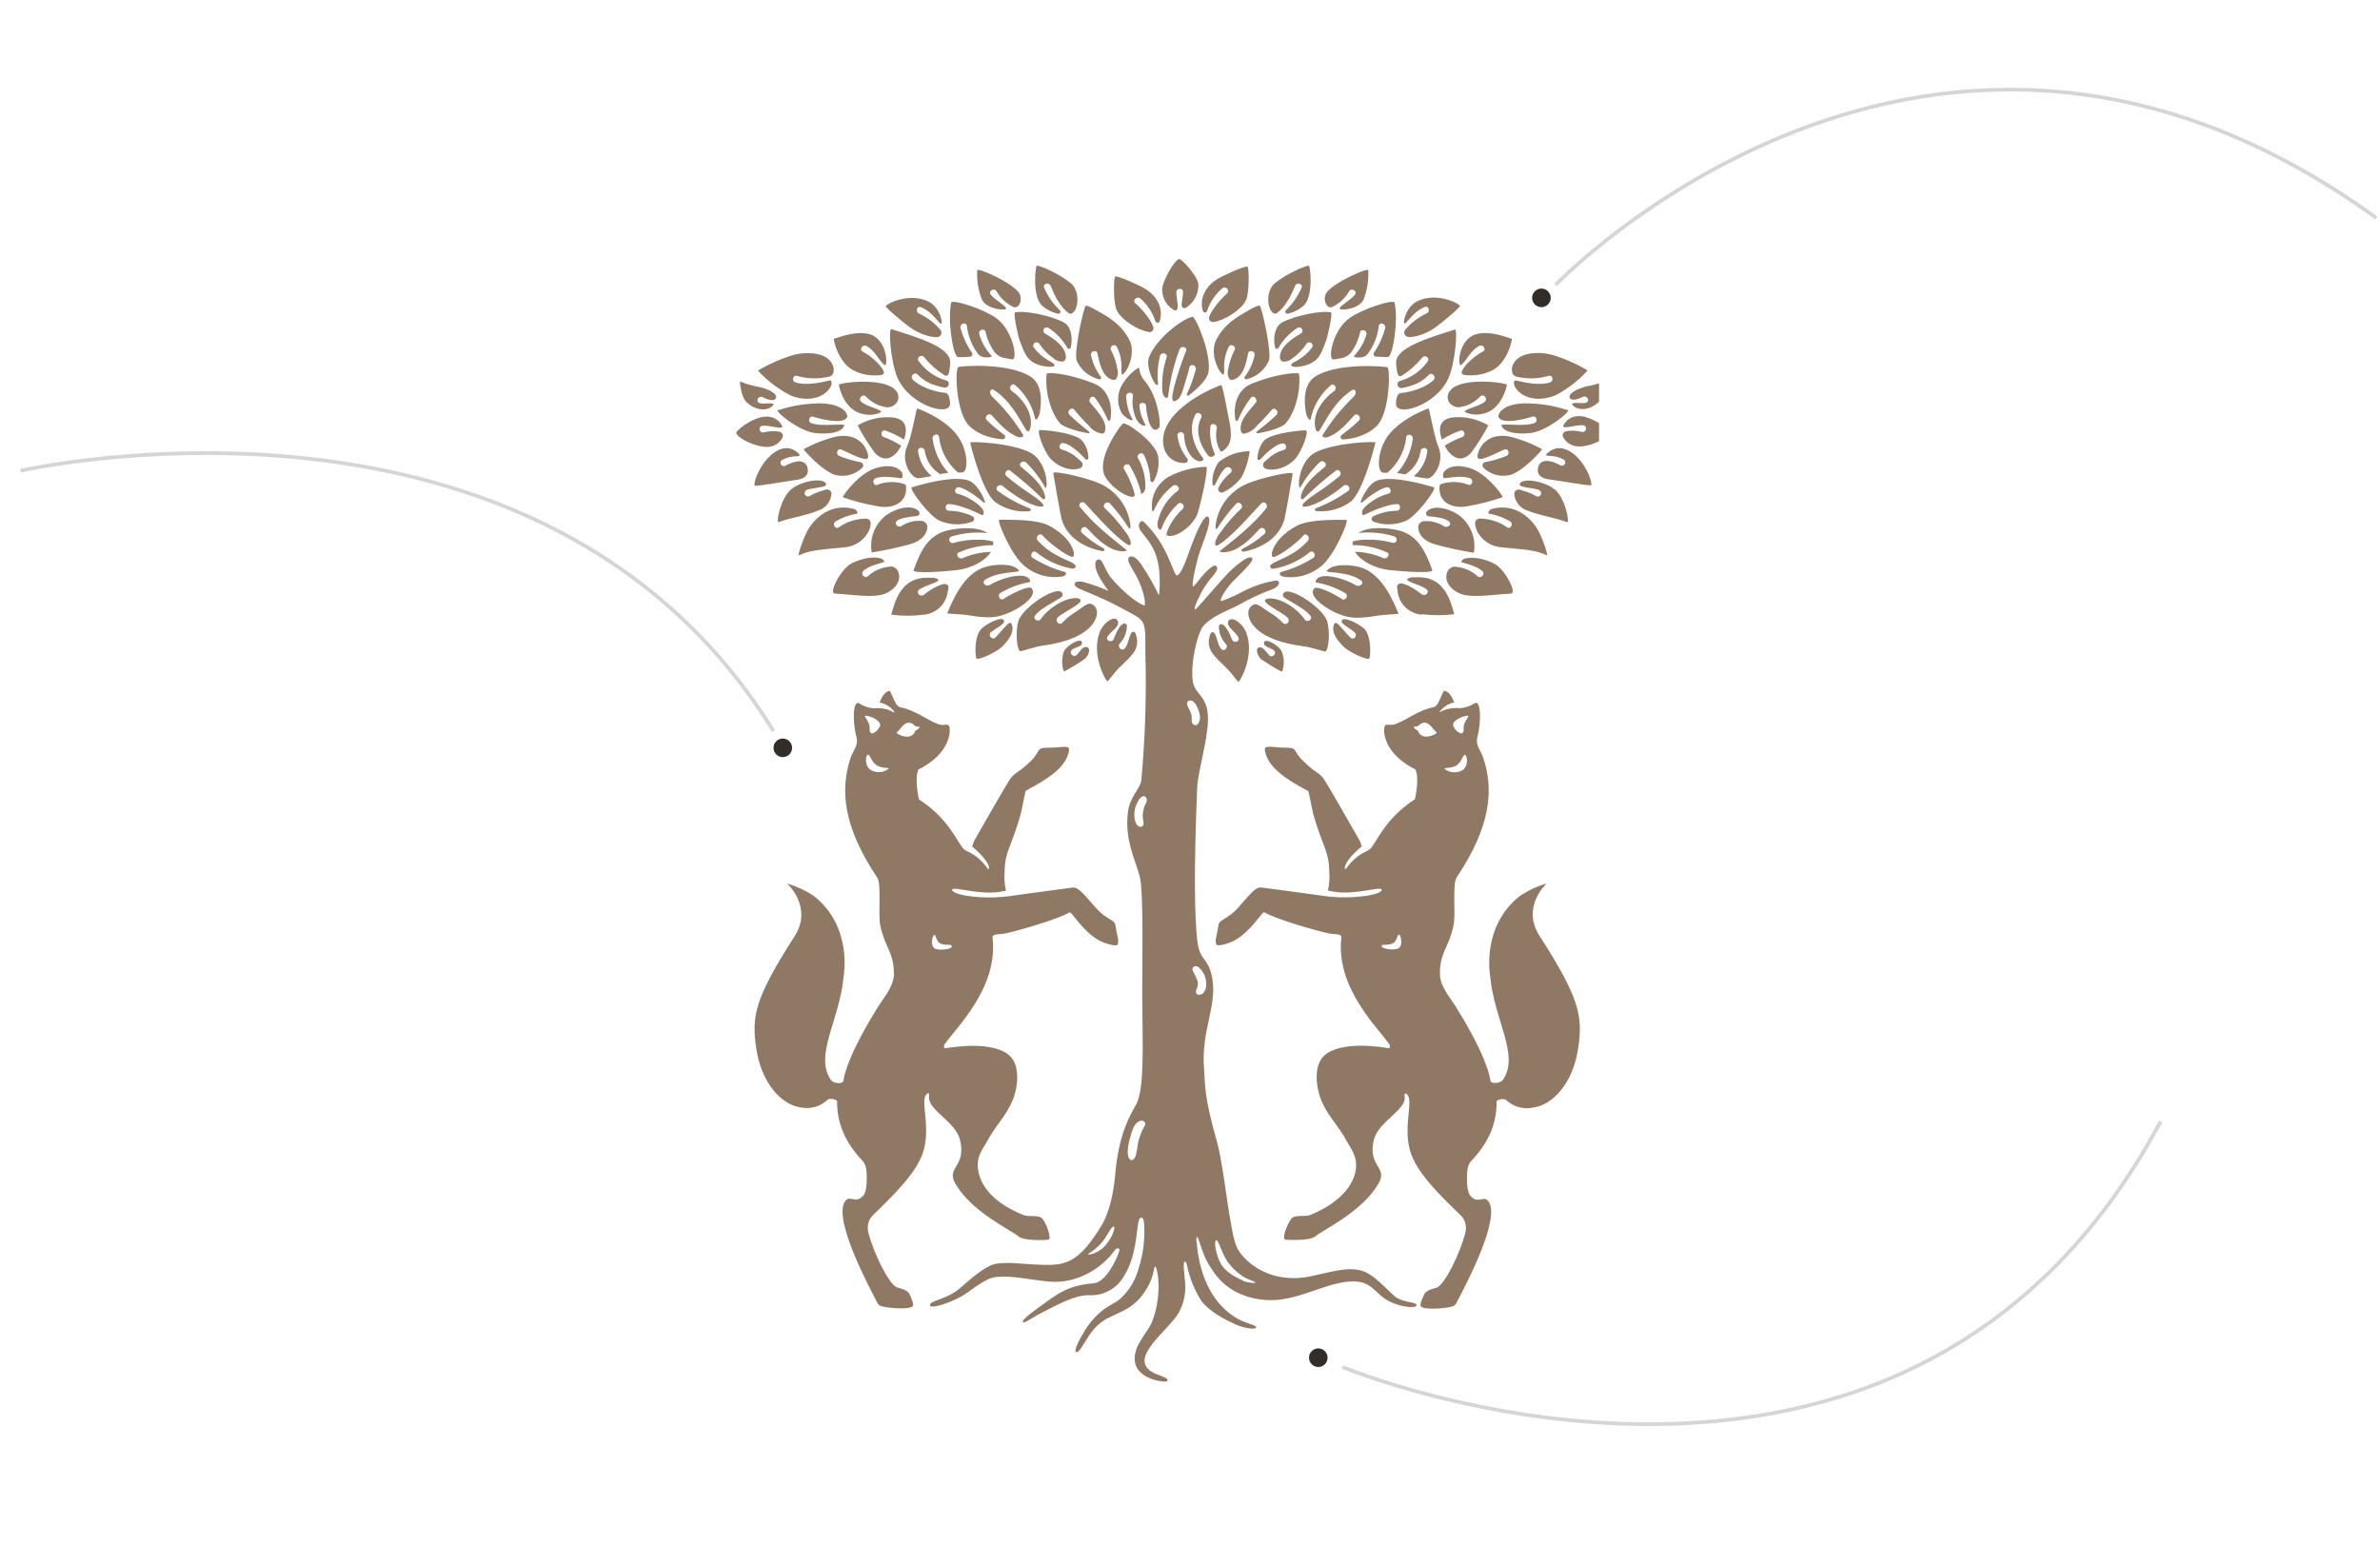 <svg width="640" height="416" viewBox="0 0 640 416" fill="none" xmlns="http://www.w3.org/2000/svg">
<circle cx="354.5" cy="365.097" r="2.5" fill="#322D29"/>
<circle cx="414.5" cy="80.097" r="2.5" fill="#322D29"/>
<g clip-path="url(#clip0_1495_10656)">
<path fill-rule="evenodd" clip-rule="evenodd" d="M209.174 110.326C208.367 110.604 214.918 116.052 219.351 116.475C223.388 116.872 226.247 116.197 227.028 114.531C227.478 113.592 221.429 114.888 218.2 113.804C217.102 113.42 217.565 111.715 218.676 112.058C221.138 112.825 226.617 114.148 227.755 112.27C228.033 111.781 227.57 110.948 227.133 110.498C225.572 108.938 223.084 108.594 221.151 108.475C217.084 108.42 213.035 109.045 209.174 110.326ZM319.657 106.359C321.311 105.037 324.434 102.471 324.95 100.183C325.916 95.555 321.549 84.989 320.623 85.188C317.896 85.77 311.133 90.874 309.029 95.925C308.142 98.068 309.559 101.836 310.75 103.357C310.961 103.622 311.451 103.556 311.411 103.212C311.134 100.669 311.322 98.097 311.967 95.621C312.351 94.537 314.085 95.013 313.701 96.111C312.723 99.093 312.346 102.239 312.589 105.367C312.761 106.795 313.913 107.576 314.124 106.531C314.637 102.212 315.672 97.971 317.208 93.902C317.632 92.831 319.379 93.307 318.942 94.378C317.221 98.689 314.535 106.769 315.395 107.774C315.567 107.959 315.911 107.893 316.136 107.774C317.34 107.338 317.949 105.46 318.333 104.111C318.836 102.365 319.392 100.752 319.829 98.821C320.093 97.684 321.721 98.16 321.576 99.297C320.99 101.574 320.183 103.789 319.167 105.909C319.132 105.976 319.12 106.053 319.133 106.128C319.146 106.203 319.183 106.271 319.239 106.322C319.295 106.373 319.366 106.405 319.441 106.412C319.517 106.418 319.593 106.4 319.657 106.359ZM203.007 130.611C203.642 130.783 212.443 129.289 213.594 129.117C217.34 128.8 217.565 126.975 217.022 125.348C215.95 122.981 212.589 124.449 211.199 125.243C210.994 125.35 210.757 125.374 210.534 125.311C210.312 125.248 210.123 125.102 210.006 124.903C209.889 124.704 209.852 124.468 209.904 124.243C209.956 124.018 210.093 123.822 210.286 123.695C211.624 122.985 213.125 122.638 214.64 122.69C214.71 122.69 214.779 122.669 214.837 122.629C214.896 122.59 214.941 122.535 214.968 122.47C214.995 122.405 215.002 122.333 214.988 122.264C214.975 122.195 214.941 122.132 214.891 122.082C211.583 118.723 208.102 121.632 207.109 122.571C203.695 125.798 202.451 130.426 203.007 130.611ZM240.064 112.244C236.769 111.95 233.467 112.704 230.627 114.399C231.993 117.01 233.564 119.508 235.326 121.87C237.906 124.515 240.196 122.942 241.44 121.328C241.775 120.859 242.08 120.369 242.353 119.86C240.882 118.907 239.305 118.126 237.655 117.533C236.556 117.163 237.033 115.417 238.131 115.801C239.873 116.408 241.539 117.216 243.094 118.207C243.981 115.682 244.074 112.68 240.011 112.244H240.064ZM209.412 140.397C212.853 139.075 215.527 139.075 220.543 137.091C221.395 136.721 222.129 136.125 222.666 135.367C223.202 134.609 223.521 133.719 223.587 132.793C223.587 132.613 223.545 132.435 223.465 132.273C223.385 132.111 223.269 131.969 223.126 131.86C222.983 131.75 222.816 131.674 222.639 131.639C222.462 131.603 222.279 131.609 222.104 131.656C221.615 131.788 221.138 131.96 220.781 132.066C219.709 132.373 218.681 132.818 217.724 133.388C217.516 133.509 217.27 133.543 217.038 133.482C216.806 133.422 216.607 133.271 216.486 133.064C216.365 132.857 216.331 132.611 216.392 132.379C216.453 132.147 216.603 131.949 216.81 131.828C218.134 131.035 223.269 131.259 221.972 129.831C220.675 128.403 215.236 129.461 212.708 131.63C209.902 133.957 208.565 140.728 209.412 140.397ZM246.628 109.837C246.456 109.771 245.093 117.52 243.981 119.874C241.969 124.304 245.305 128.747 246.906 128.601C248.121 128.473 249.327 128.274 250.519 128.006C248.485 126.311 247.178 123.903 246.866 121.275C246.774 120.112 248.573 120.125 248.679 121.275C248.867 122.553 249.334 123.774 250.048 124.85C250.762 125.927 251.704 126.833 252.809 127.504C253.523 127.358 254.251 127.226 255.019 127.147C252.71 124.586 251.234 121.386 250.784 117.969C250.585 116.832 252.319 116.343 252.517 117.48C252.924 121.173 254.717 124.576 257.533 127.001C257.533 127.001 257.533 127.001 257.533 127.067C257.864 127.067 258.169 127.067 258.526 127.067C260.485 127.279 260.458 121.434 257.613 117.361C255.045 113.606 249.473 110.789 246.628 109.837ZM244.563 146.387C247.647 145.581 249.288 143.743 249.368 141.799C249.388 141.387 249.255 140.983 248.993 140.665C248.731 140.347 248.359 140.138 247.951 140.08C246.034 139.91 244.113 140.375 242.486 141.402C241.586 142.116 240.302 140.847 241.162 140.08C242.022 139.313 244.63 138.942 246.575 138.757C246.705 138.746 246.83 138.702 246.938 138.628C247.046 138.555 247.133 138.454 247.191 138.337C247.248 138.22 247.274 138.089 247.266 137.959C247.258 137.829 247.216 137.703 247.144 137.594C245.53 135.425 240.805 136.655 238.158 138.651C236.699 139.816 235.582 141.351 234.923 143.097C234.264 144.842 234.087 146.732 234.412 148.569C237.831 148.016 241.219 147.288 244.563 146.387ZM257.957 131.035C260.167 131.511 263.582 134.288 264.495 135.107C265.818 136.35 263.264 130.056 260.352 129.17C256.13 127.848 247.819 130.254 245.199 131.035C244.272 131.312 250.042 139.048 252.888 140.132C255.641 141.229 258.701 141.281 261.49 140.278C261.622 140.217 261.736 140.122 261.818 140.002C261.9 139.883 261.949 139.743 261.958 139.598C261.968 139.453 261.938 139.308 261.872 139.179C261.806 139.05 261.706 138.94 261.583 138.863C259.588 137.884 257.4 137.365 255.178 137.342C254.013 137.342 254.013 135.504 255.178 135.544C257.732 135.623 262.099 137.514 263.979 138.493C264.296 138.665 264.601 138.228 264.508 137.594C264.283 136.033 260.048 133.322 257.48 132.767C256.342 132.529 256.832 130.783 257.957 131.035ZM243.637 131.96C243.663 131.577 243.663 131.193 243.637 130.81C243.638 130.675 243.6 130.544 243.527 130.431C243.454 130.318 243.35 130.229 243.227 130.175C240.848 129.388 238.27 129.453 235.934 130.36C234.862 130.796 234.386 129.038 235.458 128.615C237.205 127.914 240.103 128.297 242.247 128.615C242.883 128.707 242.816 127.292 242.406 126.829C241.083 125.322 238.793 124.912 235.604 125.851C231.064 127.173 226.895 132.912 226.604 133.706C229.664 134.773 232.807 135.587 236.001 136.139C240.289 136.932 243.359 135.107 243.637 131.96ZM277.2 101.334C271.416 97.499 258.671 98.372 257.719 98.689C256.766 99.007 257.004 109.969 260.167 114.002C261.848 116.131 265.686 117.969 269.656 118.102C269.791 118.105 269.924 118.065 270.036 117.989C270.147 117.913 270.232 117.804 270.279 117.678C270.326 117.551 270.332 117.413 270.296 117.282C270.26 117.152 270.185 117.036 270.08 116.951C268.414 115.736 266.831 114.41 265.342 112.984C264.561 112.125 265.831 110.855 266.665 111.662C268.809 114.016 271.019 116.581 273.852 117.52C274.143 117.612 275.612 117.705 275.043 116.793C272.746 113.088 269.989 109.688 266.837 106.676C265.726 105.592 266.334 104.203 267.393 104.931C271.853 107.985 273.799 112.151 275.956 115.668C276.004 115.763 276.08 115.84 276.173 115.891C276.265 115.942 276.371 115.964 276.477 115.954C276.582 115.944 276.683 115.903 276.764 115.835C276.846 115.768 276.905 115.678 276.935 115.576C278.259 111.424 274.937 107.113 272.012 105.076C271.072 104.415 272.012 102.855 272.925 103.516C275.713 105.871 277.629 109.094 278.365 112.667C278.497 113.354 279.397 112.125 279.595 111.04C280.27 107.338 280.006 103.119 277.2 101.334ZM225.585 103.595C226.247 106.742 228.232 110.657 232.202 111.358C233.654 111.699 235.176 111.579 236.556 111.014C238.409 110.339 232.93 109.453 231.501 107.933C230.707 107.086 231.977 105.817 232.824 106.61C234.18 108.052 235.952 109.036 237.893 109.427C238.548 109.598 239.242 109.546 239.865 109.28C240.487 109.015 241.004 108.55 241.334 107.959C241.566 107.476 241.646 106.935 241.563 106.406C241.48 105.877 241.239 105.386 240.871 104.997C237.933 101.334 225.439 102.881 225.572 103.529L225.585 103.595ZM326.684 130.426C327.505 128.892 328.259 126.895 329.609 125.811C330.509 125.084 331.793 126.353 330.932 127.134C329.563 128.195 328.45 129.551 327.677 131.101C327.59 131.267 327.555 131.456 327.576 131.642C327.598 131.829 327.675 132.005 327.797 132.147C327.92 132.29 328.082 132.392 328.264 132.441C328.445 132.49 328.637 132.484 328.815 132.423C330.553 131.608 332.1 130.437 333.354 128.985C335.048 127.134 336.2 121.355 336.001 121.328C333.004 121.357 330.101 122.376 327.743 124.224C326.481 125.98 325.881 128.125 326.049 130.281C326.062 130.348 326.095 130.41 326.143 130.46C326.191 130.509 326.252 130.543 326.319 130.559C326.386 130.574 326.457 130.57 326.521 130.546C326.586 130.523 326.643 130.481 326.684 130.426ZM278.616 148.463C281.416 150.757 284.763 152.288 288.33 152.907C289.164 152.999 289.72 152.245 288.727 151.584C287.404 150.725 285.736 150.262 284.386 149.429C282.362 148.398 280.546 147.004 279.026 145.316C278.325 144.404 279.582 143.121 280.35 143.994C281.528 145.488 286.491 149.363 288.291 149.759C288.74 149.865 288.873 148.992 288.767 148.556C288.092 145.832 285.723 143.267 282.15 141.389C278.92 139.63 272.409 139.789 268.73 139.749C267.909 139.749 271.972 149.508 275.625 152.312C276.997 153.439 278.591 154.265 280.303 154.736C282.016 155.208 283.808 155.314 285.564 155.049C286.821 154.837 286.888 153.978 286.345 153.806C283.273 152.97 280.343 151.682 277.65 149.984C276.803 149.349 277.676 147.789 278.616 148.463ZM326.049 122.77C326.314 122.664 326.777 122.36 326.684 122.108C325.637 119.78 325.222 117.217 325.48 114.677C325.665 113.526 327.412 114.016 327.213 115.153C326.751 117.219 327.077 119.383 328.127 121.222C328.2 121.317 328.307 121.379 328.426 121.397C328.544 121.414 328.665 121.385 328.762 121.315C331.21 119.53 331.541 117.467 330.297 111.9C330.112 111.027 328.762 103.397 328.378 103.529C321.867 105.989 316.586 109.876 314.323 113.5C311.345 118.3 313.291 121.963 314.442 122.942C314.998 123.482 315.66 123.9 316.387 124.169C317.115 124.438 317.89 124.551 318.664 124.502C318.805 124.499 318.943 124.457 319.062 124.381C319.181 124.304 319.277 124.196 319.339 124.069C319.4 123.942 319.425 123.8 319.411 123.66C319.397 123.519 319.345 123.385 319.259 123.272C317.791 121.481 316.872 119.305 316.613 117.004C316.639 116.783 316.746 116.579 316.913 116.431C317.08 116.283 317.296 116.201 317.519 116.201C317.742 116.201 317.958 116.283 318.125 116.431C318.292 116.579 318.399 116.783 318.426 117.004C318.426 119.49 319.524 122.836 321.986 123.92C323.018 124.37 323.865 123.616 323.561 123.246C321.152 120.363 319.339 115.417 321.443 111.49C321.986 110.472 323.547 111.371 322.992 112.402C321.271 115.616 322.621 119.675 324.844 122.466C324.986 122.638 325.18 122.761 325.397 122.816C325.613 122.87 325.842 122.854 326.049 122.77ZM306.356 99.099C306.347 99.067 306.332 99.037 306.31 99.011C306.289 98.985 306.262 98.965 306.232 98.951C306.201 98.937 306.168 98.93 306.135 98.93C306.101 98.931 306.068 98.939 306.038 98.954C304.048 100.242 302.436 102.036 301.366 104.151C300.868 105.234 300.63 106.418 300.669 107.609C300.708 108.8 301.024 109.966 301.591 111.014C302.399 112.336 304.953 113.658 304.49 112.68C303.448 110.766 302.885 108.629 302.849 106.452C302.954 105.314 304.754 105.301 304.648 106.452C304.357 108.503 304.641 110.595 305.469 112.495C306.237 114.108 307.362 114.544 307.917 114.492C308.473 114.439 306.7 112.706 306.395 109.202C306.303 108.052 308.182 108.052 308.209 109.202C308.236 110.358 308.419 111.506 308.751 112.614C308.889 113.593 309.307 114.512 309.956 115.259C309.956 115.259 310.26 115.483 310.339 115.523C310.524 115.574 310.718 115.58 310.905 115.541C311.092 115.502 311.268 115.419 311.416 115.299C311.565 115.178 311.683 115.024 311.76 114.85C311.838 114.675 311.872 114.484 311.861 114.293C311.954 112.323 311.081 106.015 307.494 102.035C306.86 101.175 306.467 100.161 306.356 99.099ZM226.194 120.879C228.55 121.831 233.407 124.647 233.473 122.809C233.473 121.619 231.858 116.33 225.188 117.321C222.015 118.054 218.959 119.225 216.109 120.799C215.963 120.905 221.562 127.173 224.989 127.795C226.217 128.048 227.487 127.995 228.69 127.642C229.892 127.29 230.989 126.647 231.885 125.771C231.995 125.655 232.071 125.511 232.106 125.355C232.141 125.199 232.132 125.037 232.082 124.885C232.032 124.733 231.942 124.598 231.821 124.493C231.7 124.388 231.553 124.318 231.395 124.29C229.453 123.917 227.552 123.359 225.717 122.624C224.645 122.201 225.109 120.456 226.194 120.879ZM224.434 159.611C230.045 159.942 235.207 160.933 238.303 159.519C240.699 158.447 242.684 156.054 241.414 153.436C241.235 153.129 240.986 152.869 240.687 152.678C240.387 152.487 240.047 152.37 239.693 152.338C237.367 152.437 235.148 153.344 233.42 154.903C232.613 155.737 231.329 154.454 232.096 153.581C233.195 152.457 235.723 151.677 237.695 151.161C238.039 151.069 237.403 150.328 237.059 150.222C233.91 149.204 229.569 151.029 228.351 151.902C225.598 153.925 222.925 159.519 224.434 159.611ZM248.401 165.297C250.036 165.161 251.572 164.464 252.75 163.323C253.927 162.183 254.673 160.67 254.86 159.042C254.966 158.447 255.217 158.011 254.926 157.482C254.119 156.041 250.162 158.54 248.415 159.955C247.515 160.682 246.231 159.413 247.091 158.633C248.865 157.191 254.026 156.345 251.789 155.551C251.26 155.353 251.128 155.366 249.248 155.353C242.631 155.353 240.805 160.947 239.667 165.297C242.566 165.666 245.502 165.666 248.401 165.297ZM394.26 110.948C395.64 111.513 397.162 111.633 398.614 111.291C402.505 110.591 404.557 106.676 405.231 103.529C405.364 102.881 392.87 101.268 390.012 104.984C389.644 105.373 389.402 105.864 389.319 106.393C389.237 106.922 389.317 107.463 389.548 107.946C389.878 108.537 390.395 109.001 391.018 109.267C391.641 109.533 392.334 109.584 392.989 109.414C394.923 109.028 396.689 108.053 398.045 106.623C398.839 105.777 400.11 107.047 399.369 107.946C397.886 109.387 392.407 110.273 394.26 110.948ZM214.984 149.297C218.107 147.617 223.997 147.617 227.689 147.101C231.382 146.586 234.174 143.306 234.121 140.675C234.115 140.356 233.986 140.053 233.762 139.826C233.538 139.6 233.235 139.468 232.917 139.458C230.288 139.466 227.725 140.278 225.572 141.785C224.632 142.486 223.732 140.926 224.659 140.238C226.409 139.205 228.333 138.497 230.336 138.149C230.932 138.017 230.336 137.051 229.701 136.893C223.838 135.24 219.404 138.823 217.26 142.473C216.374 143.981 214.124 149.759 214.984 149.283V149.297ZM257.877 148.543C260.766 147.252 263.898 146.594 267.062 146.612C267.115 146.284 267.115 145.949 267.062 145.62C265.794 145.28 264.484 145.12 263.171 145.144C260.864 145.079 258.561 145.369 256.342 146.004C256.116 146.055 255.88 146.017 255.681 145.898C255.482 145.779 255.337 145.588 255.276 145.365C255.215 145.142 255.242 144.904 255.352 144.7C255.461 144.497 255.646 144.343 255.866 144.272C258.994 143.311 262.286 142.996 265.54 143.346C262.986 141.547 257.983 141.918 255.019 142.579C249.725 143.769 247.621 147.868 245.675 153.317C245.318 154.295 253.51 153.74 257.202 153.317C261.173 152.88 264.984 150.844 266.467 148.411C263.835 148.472 261.241 149.047 258.83 150.103C257.732 150.54 256.819 148.939 257.877 148.53V148.543ZM356.369 175.202C357.256 174.977 357.759 170.058 356.885 167.096C355.694 163.129 345.041 156.384 344.974 160.193C344.974 161.026 350.824 163.301 352.412 165.668C353.061 166.633 351.499 167.532 350.85 166.58C348.984 163.777 344.683 160.854 341.401 160.92C341.001 160.912 340.608 161.028 340.276 161.251C339.164 162.176 344.921 164.61 346.337 166.21C347.105 167.083 345.835 168.352 345.014 167.532C343.908 166.37 342.637 165.377 341.242 164.583C340.051 163.896 338.211 162.15 337.272 162.534C336.821 162.692 336.429 162.983 336.146 163.367C335.863 163.751 335.702 164.212 335.684 164.689C335.591 166.871 337.656 172.121 350.559 173.8C352.161 173.932 356.091 175.255 356.369 175.189V175.202ZM328.418 174.527C327.187 173.205 327.227 170.124 326.089 169.992C325.427 169.912 325.175 171.46 325.083 172.002C324.998 172.731 325.066 173.469 325.283 174.17C325.499 174.872 325.859 175.52 326.34 176.075C328.166 178.296 329.397 178.957 331.21 181.179C331.687 181.748 332.296 182.607 333.01 183.361C333.248 183.612 337.589 176.445 335.088 169.992C334.672 169.049 334.058 168.205 333.288 167.519C331.965 166.289 330.575 166.197 330.284 167.109C329.755 168.775 332.415 169.846 333.037 171.499C333.447 172.597 331.713 173.06 331.303 171.989C330.694 170.375 329.622 168.021 328.458 167.836C328.304 167.824 328.15 167.864 328.023 167.951C327.895 168.037 327.801 168.165 327.756 168.312C327.739 170.144 328.432 171.911 329.688 173.245C330.443 174.065 329.172 175.387 328.418 174.527ZM344.445 153.846C343.929 154.017 343.969 154.877 345.226 155.089C346.982 155.354 348.774 155.248 350.487 154.776C352.199 154.305 353.793 153.478 355.165 152.351C358.818 149.548 362.881 139.775 362.06 139.789C358.381 139.789 351.87 139.67 348.64 141.428C345.12 143.359 342.751 145.872 342.023 148.596C341.917 149.032 342.023 149.918 342.499 149.799C344.339 149.402 349.302 145.528 350.44 144.033C351.168 143.121 352.425 144.404 351.764 145.356C350.244 147.043 348.428 148.438 346.404 149.468C345.08 150.235 343.373 150.791 342.063 151.624C341.07 152.272 341.626 153.026 342.46 152.946C346.054 152.327 349.425 150.781 352.24 148.463C353.18 147.789 354.08 149.349 353.153 150.024C350.44 151.727 347.487 153.016 344.392 153.846H344.445ZM341.335 176.22C340.488 175.413 339.641 173.761 338.516 174.104C337.391 174.448 338.37 176.749 339.164 177.291C340.832 178.442 344.657 180.835 344.776 180.571C345.123 179.622 345.27 178.612 345.209 177.604C345.147 176.596 344.878 175.612 344.418 174.713C343.241 173.192 340.064 171.446 339.892 172.835C339.747 173.985 341.785 174.157 342.605 174.951C343.426 175.744 342.129 177.027 341.282 176.22H341.335ZM334.043 147.617C333.968 147.67 333.913 147.747 333.887 147.834C333.861 147.922 333.865 148.016 333.898 148.101C333.932 148.186 333.993 148.258 334.072 148.304C334.151 148.351 334.243 148.37 334.334 148.358C338.728 147.564 343.823 144.999 345.371 139.736C345.623 138.85 347.317 129.355 347.608 127.398C347.74 126.538 338.754 128.535 335.101 130.175C332.933 131.144 331.045 132.645 329.613 134.539C328.181 136.432 327.251 138.657 326.909 141.005C326.763 141.838 326.909 142.698 327.386 141.997C328.862 139.669 330.545 137.478 332.415 135.451C333.248 134.645 334.532 135.914 333.738 136.774C331.754 138.638 329.959 140.693 328.378 142.909C327.741 143.674 327.232 144.535 326.869 145.462C326.724 146.11 326.605 147.168 327.624 146.546C331.065 144.443 335.498 139.352 339.178 135.359C339.972 134.512 341.163 135.742 340.501 136.681C337.007 141.098 332.256 144.814 328.113 148.106C327.822 148.331 328.233 148.569 329.305 148.503C333.01 148.305 336.306 144.867 338.741 142.222C339.535 141.376 340.805 142.645 340.064 143.544C338.248 145.165 336.223 146.534 334.043 147.617ZM407.667 101.255C410.538 101.967 413.547 101.908 416.388 101.083C417.487 100.712 417.963 102.405 416.865 102.815C414.218 103.701 410.486 103 407.6 102.299C406.952 102.141 407.045 103.45 407.375 104.018C409.4 107.443 414.218 108.052 418.387 106.24C421.596 104.551 424.485 102.313 426.923 99.628C426.314 99.139 419.591 95.502 415.29 95.013C413.093 94.762 408.156 94.775 406.78 98.2C406.317 99.39 406.502 100.911 407.667 101.241V101.255ZM376.062 164.98C374.805 162.018 371.827 154.401 365.938 152.589C363.291 151.796 358.407 151.465 356.819 153.449C356.21 154.216 362.378 153.449 365.991 156.094C366.944 156.768 365.713 157.958 364.667 157.416C361.465 155.498 356.436 154.216 354.569 155.327C353.855 155.75 353.511 156.53 354 156.649C356.746 157.129 359.383 158.101 361.782 159.519C362.735 160.166 361.782 161.727 360.869 161.079C359.122 159.902 354.119 157.31 353.365 158.249C351.525 160.537 357.335 164.081 359.863 165.033C361.862 165.813 363.834 166.673 369.802 165.654C372.621 165.165 376.168 165.218 376.062 164.98ZM387.749 118.207C389.304 117.216 390.969 116.408 392.712 115.801C393.81 115.417 394.286 117.123 393.188 117.533C391.538 118.122 389.962 118.898 388.49 119.847C388.763 120.355 389.068 120.846 389.403 121.315C390.647 122.928 392.937 124.515 395.517 121.857C397.279 119.495 398.85 116.997 400.216 114.386C397.376 112.691 394.073 111.937 390.779 112.23C386.716 112.68 386.809 115.682 387.749 118.207ZM314.654 141.177C314.244 141.898 313.924 142.666 313.701 143.465C313.686 143.541 313.687 143.619 313.704 143.695C313.721 143.77 313.753 143.842 313.799 143.904C313.845 143.966 313.904 144.018 313.971 144.056C314.039 144.095 314.113 144.118 314.191 144.126C316.838 144.417 321.152 141.045 322.131 137.792C323.111 134.539 325.096 125.507 324.342 125.52C320.846 125.642 317.423 126.546 314.323 128.165C312.747 129.057 311.476 130.401 310.673 132.023C309.871 133.645 309.575 135.471 309.823 137.263C309.836 137.315 309.865 137.361 309.907 137.394C309.949 137.427 310.001 137.445 310.055 137.445C310.108 137.445 310.16 137.427 310.202 137.394C310.244 137.361 310.274 137.315 310.286 137.263C311.39 134.656 313.15 132.378 315.395 130.651C316.295 129.937 317.579 131.206 316.718 131.973C314.118 133.921 312.253 136.689 311.425 139.828C311.2 140.807 311.041 142.037 311.954 142.473C312.298 142.632 312.642 141.257 312.933 140.661C313.878 138.721 315.175 136.972 316.758 135.504C317.605 134.711 318.876 135.98 318.082 136.827C316.698 138.07 315.538 139.541 314.654 141.177ZM363.093 171.42C361.769 170.098 360.446 168.299 359.559 167.638C359.056 167.254 358.725 167.823 358.685 167.955C358.474 168.749 357.852 170.6 361.438 174.025C362.828 175.347 368.122 177.9 368.294 176.961C368.704 174.779 368.426 170.507 366.811 169.026C365.197 167.545 360.671 165.403 360.79 167.149C360.856 167.942 363.291 169.066 364.363 170.164C365.17 171.023 363.9 172.306 363.093 171.42ZM422.172 107.047C422.807 108.025 424.739 107.152 425.705 106.69C426.672 106.227 427.664 107.734 426.619 108.237C425.573 108.739 421.881 107.814 422.939 109.004C424.7 110.762 428.048 110.115 430.179 107.8C431.174 106.19 431.709 104.338 431.727 102.445C430.085 103.109 428.377 103.597 426.632 103.899C423.323 104.746 421.563 106.161 422.172 107.099V107.047ZM307.613 122.32C308.657 124.469 309.247 126.81 309.347 129.196C309.35 129.299 309.388 129.397 309.453 129.475C309.518 129.554 309.607 129.609 309.707 129.632C309.807 129.654 309.911 129.643 310.004 129.601C310.097 129.558 310.173 129.485 310.22 129.395C311.412 127.313 311.825 124.876 311.385 122.518C310.617 118.922 302.835 113.262 301.922 113.91C301.472 114.227 294.378 123.523 297.277 128.337C298.6 130.506 301.843 133.296 304.45 133.626C304.548 133.639 304.648 133.628 304.741 133.594C304.834 133.56 304.917 133.505 304.984 133.433C305.052 133.36 305.101 133.273 305.128 133.178C305.154 133.083 305.158 132.983 305.138 132.886C304.889 131.886 304.557 130.908 304.146 129.963C303.635 128.653 303.016 127.388 302.293 126.181C301.671 125.19 303.232 124.29 303.841 125.269C304.917 127.073 305.783 128.994 306.422 130.995C306.845 132.317 306.806 132.939 307.044 132.807C307.378 132.588 307.645 132.28 307.813 131.917C307.981 131.555 308.045 131.153 307.997 130.757C308.012 128.135 307.341 125.555 306.051 123.272C305.443 122.227 307.004 121.328 307.613 122.32ZM277.425 158.196C276.671 157.257 271.668 159.849 269.921 161.026C268.955 161.674 268.055 160.114 269.008 159.466C271.408 158.028 274.049 157.038 276.803 156.543C277.293 156.437 276.948 155.657 276.234 155.221C274.368 154.11 269.339 155.393 266.136 157.31C265.143 157.892 263.912 156.702 264.812 155.988C268.425 153.436 274.593 154.163 273.984 153.343C272.396 151.359 267.459 151.69 264.865 152.483C258.976 154.269 255.998 161.912 254.741 164.874C254.635 165.112 258.182 165.059 261.001 165.535C266.983 166.554 268.942 165.694 270.94 164.914C273.388 164.067 279.265 160.524 277.425 158.196ZM282.467 123.285C284.36 125.507 287.827 126.816 290.408 125.93C290.578 125.87 290.73 125.769 290.85 125.635C290.97 125.501 291.055 125.338 291.096 125.163C291.136 124.988 291.132 124.805 291.084 124.632C291.036 124.458 290.944 124.3 290.818 124.171C290.448 123.814 290.077 123.484 289.733 123.193C288.541 122.113 287.114 121.325 285.564 120.892C284.426 120.627 284.902 118.895 286.041 119.146C287.999 119.583 290.21 121.659 291.917 123.484C291.981 123.547 292.062 123.59 292.15 123.607C292.239 123.624 292.33 123.614 292.413 123.578C292.495 123.543 292.565 123.483 292.614 123.407C292.662 123.332 292.687 123.243 292.684 123.153C292.684 121.408 291.824 118.789 290.183 117.864C287.536 116.237 281.356 115.655 279.595 115.629C278.669 115.655 280.522 121.051 282.467 123.325V123.285ZM270 167.135C270.119 165.39 265.712 167.387 263.979 169.013C262.245 170.64 262.086 174.792 262.496 176.947C262.668 177.886 267.962 175.361 269.352 174.012C272.938 170.547 272.316 168.722 272.105 167.942C272.105 167.81 271.734 167.241 271.231 167.625C270.358 168.286 268.981 170.071 267.697 171.407C266.89 172.24 265.62 170.957 266.374 170.084C267.539 169.093 269.934 167.969 270 167.175V167.135ZM275.824 124.277C277.918 126.306 279.702 128.632 281.117 131.18C281.276 131.458 281.594 130.796 281.409 129.183C281.051 126.023 279.45 122.889 276.962 121.659C271.668 119.014 260.802 118.657 260.882 119.014C261.94 123.404 264.548 132.159 267.367 134.817C270.079 136.869 273.471 137.815 276.856 137.461C276.938 137.449 277.013 137.411 277.072 137.353C277.13 137.294 277.168 137.219 277.18 137.137C277.192 137.055 277.177 136.972 277.138 136.899C277.098 136.827 277.037 136.769 276.962 136.734C273.863 135.543 270.938 133.942 268.267 131.973C267.38 131.22 268.664 129.95 269.59 130.651C272.237 132.939 276.882 135.941 279.569 136.205C279.754 136.205 280.456 136.298 280.548 136.06C280.641 135.822 280.363 135.398 280.164 135.213C278.232 133.296 276.922 132.992 272.224 129.315C271.734 128.945 271.019 128.324 270.741 128.125C269.789 127.464 270.741 125.89 271.641 126.565C274.696 128.911 277.604 131.441 280.35 134.142C280.416 134.203 280.5 134.242 280.589 134.254C280.679 134.265 280.769 134.249 280.849 134.207C280.929 134.165 280.994 134.099 281.035 134.019C281.075 133.939 281.091 133.848 281.078 133.759C280.601 130.519 277.266 127.729 274.606 125.573C273.653 124.859 274.937 123.59 275.824 124.317V124.277ZM294.431 106.941C295.836 108.788 297.001 110.805 297.899 112.944C297.929 113.013 297.981 113.07 298.046 113.108C298.11 113.146 298.186 113.162 298.26 113.155C298.335 113.147 298.405 113.117 298.462 113.067C298.518 113.017 298.557 112.951 298.574 112.878C299.209 109.546 298.428 104.785 294.087 103.093C286.147 99.985 281.554 100.236 281.501 100.448C281.025 102.273 281.435 109.599 285.035 113.817C285.974 114.928 290.051 116.065 292.327 116.462C293.055 116.568 293.174 116.383 292.645 115.88C290.854 114.513 289.143 113.042 287.523 111.477C286.782 110.604 288.052 109.321 288.846 110.154C290.111 111.694 291.459 113.164 292.883 114.558C293.74 115.671 294.999 116.406 296.39 116.607C296.566 116.587 296.732 116.515 296.867 116.399C297.001 116.284 297.098 116.13 297.144 115.959C297.859 113.209 294.855 110.392 293.174 108.276C292.433 107.364 293.703 106.081 294.431 106.98V106.941ZM290.461 161.158C290.129 160.935 289.736 160.82 289.336 160.828C286.054 160.828 281.753 163.684 279.887 166.487C279.238 167.44 277.676 166.487 278.325 165.575C279.913 163.208 285.763 160.933 285.763 160.1C285.763 156.292 275.096 162.983 273.852 167.003C272.978 169.965 273.481 174.937 274.368 175.109C274.646 175.175 278.576 173.853 280.112 173.655C293.015 171.975 295.08 166.725 294.987 164.544C294.969 164.067 294.808 163.606 294.525 163.222C294.242 162.837 293.85 162.547 293.399 162.388C292.42 162.005 290.58 163.71 289.429 164.438C288.034 165.253 286.768 166.269 285.67 167.453C284.902 168.326 283.632 167.056 284.347 166.13C285.816 164.596 291.573 162.163 290.461 161.238V161.158ZM290.951 172.756C290.779 171.433 287.602 173.113 286.424 174.633C285.405 175.956 285.458 179.248 286.067 180.491C286.186 180.756 290.037 178.362 291.679 177.212C292.473 176.67 293.545 174.408 292.327 174.025C291.109 173.642 290.355 175.347 289.508 176.141C288.661 176.934 287.391 175.665 288.185 174.818C288.979 173.972 291.096 173.985 290.951 172.835V172.756ZM291.665 135.24C295.345 139.207 299.791 144.324 303.219 146.427C304.238 147.049 304.119 145.991 303.974 145.343C303.611 144.416 303.102 143.555 302.465 142.79C300.884 140.574 299.089 138.519 297.105 136.655C296.258 135.848 297.541 134.578 298.428 135.332C300.298 137.359 301.981 139.55 303.457 141.878C303.947 142.579 304.079 141.719 303.934 140.886C303.599 138.532 302.672 136.301 301.239 134.402C299.806 132.504 297.915 130.999 295.742 130.03C292.089 128.39 283.103 126.393 283.235 127.253C283.526 129.21 285.22 138.704 285.472 139.59C287.02 144.88 292.089 147.419 296.509 148.212C296.6 148.224 296.692 148.205 296.771 148.159C296.85 148.112 296.911 148.041 296.944 147.956C296.978 147.87 296.982 147.777 296.956 147.689C296.93 147.601 296.875 147.525 296.8 147.472C294.67 146.344 292.698 144.939 290.937 143.293C290.143 142.433 291.414 141.164 292.261 141.971C294.696 144.615 297.991 148.054 301.697 148.252C302.769 148.252 303.179 148.08 302.888 147.855C298.746 144.562 293.995 140.847 290.501 136.43C289.68 135.716 290.885 134.473 291.665 135.319V135.24ZM300.559 166.977C300.268 166.051 298.865 166.157 297.555 167.387C296.785 168.073 296.171 168.916 295.755 169.86C293.254 176.313 297.594 183.48 297.833 183.229C298.547 182.475 299.156 181.615 299.633 181.047C301.446 178.825 302.677 178.164 304.503 175.942C304.984 175.388 305.344 174.739 305.56 174.038C305.777 173.337 305.845 172.598 305.76 171.87C305.668 171.327 305.416 169.78 304.754 169.86C303.616 169.992 303.656 173.099 302.425 174.395C301.618 175.228 300.347 173.959 301.102 173.073C302.358 171.739 303.051 169.972 303.034 168.14C302.989 167.993 302.895 167.865 302.767 167.779C302.64 167.692 302.486 167.652 302.332 167.664C301.168 167.797 300.096 170.203 299.487 171.817C299.077 172.888 297.343 172.425 297.753 171.327C298.428 169.846 301.088 168.775 300.625 167.109L300.559 166.977ZM382.389 165.165C385.271 165.53 388.188 165.53 391.07 165.165C389.932 160.814 388.04 155.208 381.502 155.221C379.609 155.221 379.477 155.221 378.948 155.419C376.711 156.213 381.872 157.059 383.646 158.5C384.559 159.228 383.275 160.497 382.322 159.823C380.575 158.408 376.618 155.856 375.811 157.35C375.52 157.879 375.811 158.315 375.811 158.91C375.973 160.581 376.723 162.139 377.928 163.309C379.132 164.478 380.713 165.183 382.389 165.297V165.165ZM270.371 83.151C271.403 82.702 267.512 80.745 266.4 79.184C265.739 78.219 267.3 77.32 267.949 78.272C268.995 80.152 270.606 81.655 272.555 82.569C273.785 83.085 275.016 81.088 274.262 79.197C273.163 76.407 262.814 71.805 262.774 72.678C262.626 75.418 263.077 78.157 264.098 80.705C265.646 83.217 269.828 83.389 270.371 83.151ZM274.235 91.667C275.321 94.312 275.837 96.838 279.079 98.041C280.681 98.623 283.169 98.848 283.513 98.372C283.857 97.896 282.533 97.314 282.017 96.97C280.416 96.093 279.029 94.874 277.954 93.4C277.833 93.193 277.799 92.946 277.86 92.714C277.921 92.483 278.071 92.284 278.279 92.163C278.486 92.042 278.732 92.008 278.964 92.069C279.196 92.13 279.395 92.28 279.516 92.487C280.484 93.967 281.723 95.25 283.169 96.269C283.519 96.604 283.935 96.863 284.391 97.029C284.846 97.195 285.332 97.265 285.816 97.235C286.018 97.17 286.2 97.053 286.342 96.895C286.484 96.737 286.581 96.544 286.623 96.335C286.821 93.36 283.486 91.112 280.945 89.657C280.764 89.527 280.639 89.334 280.592 89.115C280.546 88.897 280.582 88.67 280.695 88.477C280.807 88.284 280.987 88.14 281.199 88.072C281.412 88.004 281.642 88.018 281.845 88.11C283.991 89.475 285.768 91.346 287.02 93.558C287.072 93.646 287.149 93.716 287.242 93.759C287.334 93.802 287.437 93.815 287.538 93.798C287.638 93.781 287.731 93.734 287.804 93.662C287.877 93.591 287.927 93.5 287.946 93.4C288.568 90.689 287.946 87.713 286.094 86.722C282.428 84.751 275.241 83.429 272.952 84.011C272.356 84.143 273.825 90.649 274.235 91.667ZM284.558 84.355C284.673 84.37 284.79 84.348 284.891 84.293C284.993 84.237 285.074 84.151 285.123 84.046C285.171 83.941 285.185 83.823 285.162 83.71C285.139 83.597 285.081 83.493 284.995 83.416C283.181 81.707 281.743 79.64 280.773 77.346C280.337 76.262 282.097 75.799 282.507 76.857C283.513 79.343 285.154 82.622 287.311 84.169C287.497 84.301 287.723 84.364 287.95 84.347C288.177 84.33 288.391 84.234 288.555 84.077C289.945 82.754 290.289 79.224 288.648 76.896C287.417 75.138 280.773 71.607 278.828 71.435C278.404 71.435 277.504 79.806 280.257 82.226C281.483 83.294 282.965 84.027 284.558 84.355ZM241.4 101.717C244.802 109.255 255.958 112.296 255.455 108.329C255.455 108.197 255.455 108.052 255.455 107.919C255.336 106.954 255.072 105.711 254.132 105.632C251.088 105.38 247.078 103.86 245.397 102.008C244.63 101.149 245.9 99.866 246.721 100.686C248.063 102.1 249.765 103.124 251.644 103.648C252.413 103.919 253.206 104.114 254.013 104.23C254.156 104.247 254.302 104.233 254.44 104.189C254.577 104.146 254.704 104.074 254.812 103.977C254.919 103.881 255.005 103.763 255.064 103.631C255.122 103.499 255.152 103.356 255.151 103.212C255.154 103.006 255.088 102.806 254.963 102.643C254.839 102.479 254.662 102.363 254.463 102.312C251.438 101.463 248.801 99.594 246.999 97.023C246.363 96.044 247.925 95.145 248.56 96.111C250.097 97.98 251.919 99.596 253.96 100.898C255.283 101.612 255.283 99.575 255.495 98.081V97.75C256.091 93.439 246.826 90.768 239.706 88.494C238.846 88.308 239.508 97.512 241.4 101.717ZM257.639 96.044C258.036 96.044 259.664 96.044 260.842 95.925C260.959 95.919 261.073 95.882 261.172 95.819C261.271 95.756 261.353 95.668 261.408 95.565C261.464 95.462 261.492 95.346 261.491 95.228C261.489 95.111 261.457 94.996 261.398 94.894C259.957 92.839 258.899 90.541 258.274 88.11C258.102 86.973 259.836 86.484 260.008 87.634C260.315 90.445 261.402 93.115 263.145 95.344C263.407 95.617 263.735 95.817 264.098 95.925C265.024 96.256 267.062 96.15 266.612 95.648C265.048 93.981 263.909 91.963 263.29 89.763C263.079 88.639 264.812 88.15 265.037 89.287C265.443 91.191 266.236 92.991 267.367 94.577C268.051 95.487 269.061 96.098 270.186 96.282C270.808 96.388 271.443 96.494 272.091 96.626C273.891 96.983 272.396 88.626 267.75 85.426C264.19 82.979 255.998 80.374 255.773 81.379C254.78 86.008 256.223 95.806 257.639 96.044ZM308.976 89.314C309.149 89.336 309.325 89.316 309.489 89.255C309.653 89.194 309.799 89.094 309.915 88.963C310.031 88.833 310.114 88.676 310.155 88.507C310.197 88.338 310.197 88.16 310.154 87.991C309.519 85.875 306.7 82.702 305.297 81.564C304.423 80.811 305.694 79.541 306.62 80.242C308.511 81.888 309.924 84.012 310.71 86.391C310.747 86.51 310.821 86.613 310.921 86.686C311.021 86.76 311.142 86.799 311.266 86.799C311.39 86.799 311.511 86.76 311.611 86.686C311.711 86.613 311.785 86.51 311.822 86.391C312.655 84.156 312.205 80.308 307.984 77.69C306.369 76.685 300.837 74.212 299.91 74.344C299.434 74.41 299.328 81.445 300.281 83.389C301.552 86.087 306.131 88.877 308.976 89.274V89.314ZM327.002 91.522C325.586 94.325 326.843 98.755 328.669 100.593C328.974 100.884 329.238 100.765 329.199 99.496C329.035 97.342 329.46 95.185 330.429 93.254C330.999 92.236 332.547 93.148 331.978 94.167C331.114 95.824 330.524 97.61 330.231 99.456C330.023 100.24 330.127 101.075 330.522 101.784C330.65 101.955 330.831 102.079 331.037 102.136C331.243 102.194 331.462 102.181 331.66 102.101C334.307 101.36 335.101 97.711 335.631 95.053C335.856 93.915 337.603 94.405 337.364 95.542C336.917 97.643 336.014 99.62 334.718 101.334C334.667 101.404 334.639 101.487 334.637 101.573C334.635 101.659 334.659 101.744 334.707 101.816C334.754 101.887 334.823 101.943 334.902 101.975C334.982 102.007 335.07 102.014 335.154 101.995C336.476 101.692 337.709 101.087 338.757 100.226C339.804 99.366 340.637 98.274 341.189 97.036C342.023 95.053 339.694 84.302 338.873 82.345C338.661 81.842 337.153 82.675 335.856 83.403C332.507 85.293 329.199 87.171 327.002 91.482V91.522ZM315.646 83.389C315.752 83.442 315.869 83.468 315.987 83.464C316.105 83.46 316.22 83.428 316.323 83.369C316.425 83.31 316.511 83.227 316.573 83.126C316.635 83.026 316.671 82.912 316.679 82.794C316.771 81.538 316.335 79.911 316.321 78.655C316.308 77.399 318.121 77.333 318.121 78.483C318.121 79.634 317.804 80.956 317.737 82.054C317.73 82.194 317.762 82.334 317.829 82.458C317.895 82.582 317.995 82.685 318.117 82.756C318.238 82.827 318.377 82.863 318.518 82.861C318.659 82.858 318.796 82.817 318.915 82.741C319.99 82.073 320.866 81.129 321.452 80.008C322.039 78.888 322.314 77.631 322.251 76.368C321.88 73.974 317.433 69.174 316.957 69.676C315.276 70.602 312.722 75.786 312.536 77.465C312.453 78.638 312.7 79.811 313.249 80.852C313.799 81.892 314.63 82.757 315.646 83.35V83.389ZM289.561 97.036C290.114 98.274 290.946 99.366 291.994 100.226C293.041 101.087 294.274 101.692 295.596 101.995C295.68 102.014 295.768 102.007 295.848 101.975C295.928 101.943 295.996 101.887 296.044 101.816C296.091 101.744 296.115 101.659 296.113 101.573C296.111 101.487 296.083 101.404 296.033 101.334C294.737 99.62 293.833 97.643 293.386 95.542C293.148 94.405 294.895 93.915 295.12 95.053C295.662 97.697 296.443 101.36 299.09 102.101C299.288 102.181 299.507 102.194 299.713 102.136C299.919 102.079 300.1 101.955 300.228 101.784C300.623 101.075 300.727 100.24 300.519 99.456C300.226 97.61 299.636 95.824 298.772 94.167C298.203 93.148 299.752 92.236 300.321 93.254C301.29 95.185 301.716 97.342 301.552 99.496C301.552 100.818 301.777 100.884 302.081 100.593C303.907 98.755 305.178 94.325 303.749 91.522C301.552 87.211 298.243 85.333 294.855 83.442C293.531 82.715 292.049 81.882 291.837 82.384C291.057 84.302 288.714 95.053 289.561 97.036ZM244.643 87.991C247.131 89.803 250.585 90.887 252.239 90.636C252.429 90.593 252.606 90.504 252.753 90.376C252.901 90.249 253.015 90.088 253.085 89.906C253.156 89.725 253.181 89.529 253.158 89.336C253.135 89.142 253.065 88.958 252.954 88.798C251.375 86.894 249.39 85.367 247.144 84.328C246.085 83.905 246.549 82.159 247.634 82.596C249.765 83.442 250.969 84.923 252.729 86.88C253.907 88.203 253.113 82.993 249.937 81.247C245.318 78.695 239.349 81.088 238.184 82.305C237.906 82.543 242.658 86.55 244.643 87.991ZM324.58 83.641C325.367 81.273 326.78 79.162 328.669 77.531C329.543 76.777 330.827 78.047 329.993 78.853C328.669 80.044 325.784 83.165 325.149 85.28C325.106 85.45 325.106 85.627 325.148 85.796C325.189 85.966 325.272 86.122 325.388 86.253C325.504 86.383 325.65 86.483 325.814 86.544C325.978 86.605 326.154 86.625 326.327 86.603C329.159 86.206 333.751 83.416 335.048 80.745C336.001 78.801 335.909 71.766 335.432 71.7C334.492 71.554 328.96 74.04 327.346 75.045C323.124 77.69 322.687 81.511 323.521 83.746C323.577 83.844 323.66 83.924 323.76 83.975C323.86 84.027 323.973 84.048 324.085 84.037C324.197 84.026 324.303 83.982 324.391 83.912C324.479 83.842 324.544 83.747 324.58 83.641ZM371.999 150.077C369.589 149.021 366.995 148.446 364.363 148.384C365.859 150.817 369.657 152.854 373.627 153.29C377.32 153.713 385.538 154.269 385.155 153.29C383.209 147.908 381.052 143.743 375.811 142.552C372.846 141.891 367.87 141.521 365.289 143.319C368.544 142.97 371.835 143.285 374.964 144.245C375.184 144.317 375.368 144.47 375.478 144.674C375.588 144.877 375.615 145.115 375.554 145.339C375.492 145.562 375.347 145.752 375.149 145.871C374.95 145.99 374.713 146.028 374.487 145.977C372.269 145.343 369.965 145.053 367.658 145.118C366.346 145.094 365.036 145.254 363.767 145.594C363.721 145.923 363.721 146.257 363.767 146.586C366.932 146.567 370.064 147.226 372.952 148.516C373.971 148.94 373.058 150.54 371.999 150.09V150.077ZM374.898 348.433C372.529 346.357 369.498 342.813 366.547 341.821C362.576 340.499 358.381 341.967 352.333 343.223C341.944 345.379 334.995 339.719 332.812 335.844C330.628 331.97 329.344 314.475 327.266 307.096C323.706 294.467 324.143 292.14 323.772 287.339C322.912 276.509 327.836 269.897 325.705 261.765C324.593 257.493 322.515 258.168 321.933 252.759C321.245 246.438 321.006 234.246 321.933 211.7C322.078 207.878 324.699 199.163 324.831 193.728C324.977 187.011 321.496 187.117 320.781 183.348C320.279 180.796 320.781 174.303 323.031 169.119L323.217 168.841C325.281 165.813 330.76 163.922 332.812 162.838C335.693 161.155 338.718 159.73 341.851 158.58C344.366 157.667 344.299 156.173 343.267 156.08C340.304 156.55 337.43 157.469 334.744 158.804C332.75 159.878 330.685 160.815 328.563 161.608C327.386 161.793 329.98 157.892 331.647 156.239C335.445 152.457 337.391 150.54 336.623 149.984C335.604 149.257 332.124 152.193 330.006 154.361C328.603 155.803 321.602 163.975 321.39 163.935C321.006 163.578 321.721 161.991 322.449 160.537C323.242 158.828 324.237 157.221 325.414 155.75C326.16 154.997 326.789 154.137 327.28 153.198C327.346 153.01 327.348 152.806 327.286 152.617C327.224 152.427 327.101 152.264 326.936 152.153C326.102 151.664 323.64 154.467 322.965 155.287C322.333 156.163 321.629 156.986 320.861 157.747C320.212 157.747 321.827 150.672 322.7 148.159C323.68 145.316 326.221 139.418 324.752 138.903C324.143 138.691 322.634 140.225 319.458 149.217C318.69 151.439 317.129 155.432 316.255 154.599C315.739 154.097 314.535 150.302 312.907 147.366C311.477 144.732 309.651 142.333 307.494 140.251C306.594 139.723 305.588 141.204 306.792 142.804C309.042 145.805 310.935 147.498 311.689 153.105C311.921 155.369 311.921 157.651 311.689 159.915C311.597 160.047 311.464 159.915 311.292 159.347C310.042 156.83 308.632 154.396 307.07 152.06C305.006 148.834 303.471 149.416 303.391 150.381C303.312 151.346 304.278 152.536 305.548 154.864C307.587 158.553 308.381 163.195 307.613 162.798C307.245 162.595 306.865 162.414 306.475 162.256C306.025 161.938 305.509 161.608 304.9 161.224C302.519 159.422 300.364 157.34 298.481 155.022C296.694 152.378 296.483 150.024 295.146 150.5C294.392 150.778 293.955 152.563 296.125 156.027C296.694 156.94 297.356 157.932 298.058 158.884C295.888 157.925 293.649 157.129 291.361 156.503C288.41 155.856 288.489 157.561 290.037 158.223C292.089 159.122 297.171 161.171 299.633 162.507C307.044 166.474 307.573 166.117 307.984 170.441C307.984 173.496 307.984 177.476 308.076 178.878C308.242 189.246 307.849 199.615 306.898 209.941C306.448 212.414 303.828 214.067 303.285 218.602C302.385 226.034 305.443 231.403 306.554 236.005C307.547 240.157 307.137 262.122 307.15 266.697C307.216 280.582 307.851 292.695 305.535 296.953C303.828 300.087 300.837 304.795 299.884 315.942C299.487 320.624 298.322 326.059 296.258 329.47C290.329 339.296 286.663 340.301 280.72 340.129C273.904 339.93 272.383 339.335 268.253 339.772C265.156 340.102 261.265 343.739 258.063 346.476C254.86 349.214 250.545 349.69 250.122 350.721C249.46 352.189 254.304 350.853 258.221 348.79C260.988 347.323 264.733 343.607 268.042 343.369C272.687 343.025 276.247 344.056 281.978 344.612C289.852 345.379 296.536 340.764 299.791 336.175C300.4 335.329 301.221 335.659 300.982 336.439C300.347 338.489 297.436 344.823 294.087 345.088C288.635 345.524 285.763 346.886 281.475 350.02C278.087 352.493 274.857 354.715 275.069 355.415C275.281 356.116 276.909 354.662 280.27 352.929C284.611 350.695 289.177 348.261 292.631 348.288C294.603 348.432 296.574 348.001 298.305 347.048C300.036 346.095 301.454 344.661 302.385 342.919C305.562 337.722 305.522 331.441 306.157 328.479C306.462 327.024 307.481 327.077 307.626 328.651C307.969 332.932 307.456 337.238 306.118 341.319C305.299 344.277 303.683 346.953 301.446 349.055C300.043 350.377 298.64 350.734 296.747 352.162C294.549 353.858 292.716 355.981 291.361 358.404C289.932 360.678 288.899 363.125 289.296 363.522C290.024 364.236 291.652 360.877 292.592 359.555C293.807 357.505 295.53 355.802 297.594 354.609C299.328 353.762 300.374 353.286 302.253 352.387C304.47 351.26 306.358 349.579 307.732 347.508C308.997 345.718 309.868 343.681 310.286 341.53C310.392 341.015 310.419 340.618 310.657 340.605C310.895 340.592 311.173 341.808 311.319 342.774C312.139 348.261 310.604 354.596 308.897 357.135C306.435 360.784 305.681 362.107 305.297 363.813C303.696 370.953 313.489 371.892 313.873 371.39C314.416 370.662 312.47 370.067 311.094 369.565C306.594 367.846 307.772 364.857 308.447 363.575C310.406 360.017 313.092 358.166 316.48 353.815C318.155 351.227 318.936 348.161 318.704 345.088C318.611 343.501 317.949 339.296 318.598 339.256C319.034 339.256 319.167 340.195 319.273 340.645C319.989 343.932 321.284 347.066 323.098 349.901C325.202 352.625 329.185 354.741 331.991 356.037C334.797 357.333 337.841 357.597 337.788 356.91C337.735 356.222 334.85 355.958 332.084 354.186C322.37 347.997 322.012 335.368 321.774 333.993C321.536 332.618 321.959 332.287 322.237 333.147C323.918 338.185 324.381 339.177 326.433 342.152C330.31 347.785 336.623 349.623 341.877 349.623C350.228 349.623 358.765 343.527 365.7 344.744C368.836 345.286 370.279 347.865 372.436 349.266C376.049 351.607 380.377 351.739 380.787 351.25C381.727 349.941 377.267 350.549 374.898 348.473V348.433ZM296.297 335.805C294.537 337.299 292.129 337.643 292.698 337.127C294.175 336.245 295.487 335.113 296.575 333.781C297.766 332.221 298.905 329.695 299.513 329.814C300.122 329.933 298.825 333.702 296.297 335.844V335.805ZM307.864 302.613C307.002 304.119 306.373 305.746 305.998 307.44C305.871 308.598 305.668 309.746 305.39 310.878C305.032 311.605 304.476 312.332 303.868 311.803C302.438 310.481 303.868 305.919 304.357 304.345C304.569 303.711 305.165 301.872 306.594 301.41C307.481 301.158 308.235 301.806 307.864 302.653V302.613ZM308.301 215.667C307.646 216.821 307.291 218.122 307.269 219.449C307.375 220.771 307.692 221.445 307.401 221.935C307.11 222.424 306.422 222.53 305.853 221.935C304.807 220.811 304.9 218.153 305.363 216.936C305.601 216.288 306.316 214.291 307.494 214.106C308.235 214.014 308.566 215.058 308.301 215.706V215.667ZM320.292 191.864C319.934 190.819 319.405 190.211 319.246 189.536C319.048 188.598 319.696 188.214 320.464 188.412C321.562 188.769 322.555 191.229 322.648 192.485C322.711 192.887 322.693 193.298 322.595 193.693C322.498 194.088 322.322 194.46 322.078 194.786C321.985 194.87 321.874 194.934 321.753 194.972C321.633 195.01 321.506 195.021 321.381 195.006C321.256 194.991 321.135 194.95 321.027 194.885C320.919 194.819 320.826 194.732 320.755 194.628C320.199 194.046 320.689 193.094 320.292 191.93V191.864ZM323.243 267.239C322.648 267.623 321.999 267.649 321.681 267.067C321.231 266.274 322.648 265.243 321.906 263.457C321.589 262.653 321.208 261.875 320.768 261.13C320.358 260.363 321.152 259.252 322.317 260.112C322.968 260.667 323.49 261.359 323.844 262.139C324.199 262.918 324.377 263.765 324.368 264.621C324.398 265.132 324.313 265.644 324.118 266.118C323.923 266.592 323.624 267.016 323.243 267.358V267.239ZM334.228 344.334C331.157 343.012 329.04 341.451 327.994 339.269C326.949 337.087 326.38 333.702 327.041 333.517C327.703 333.332 328.458 336.929 330.059 339.216C331.288 340.95 332.86 342.412 334.678 343.514C335.366 343.964 337.695 344.651 337.536 344.916C337.378 345.18 335.035 344.784 334.228 344.453V344.334ZM415.885 121.963C415.836 122.013 415.802 122.076 415.789 122.145C415.775 122.214 415.782 122.286 415.809 122.351C415.836 122.416 415.881 122.471 415.94 122.51C415.998 122.55 416.066 122.571 416.137 122.571C417.651 122.518 419.153 122.864 420.491 123.576C420.684 123.703 420.82 123.899 420.872 124.124C420.925 124.349 420.888 124.585 420.771 124.784C420.654 124.983 420.464 125.129 420.242 125.192C420.02 125.255 419.782 125.231 419.578 125.123C418.188 124.33 414.827 122.862 413.755 125.229C413.185 126.856 413.437 128.681 417.182 128.998C418.347 129.104 427.148 130.664 427.77 130.492C428.392 130.32 427.082 125.679 423.654 122.452C422.675 121.632 419.194 118.723 415.885 122.082V121.963ZM432.614 115.933C430.842 114.096 428.613 112.763 426.155 112.072C422.661 111.318 421.139 113.103 420.464 114.306C419.644 115.774 424.17 114.002 425.851 114.399C426.989 114.677 426.499 116.409 425.375 116.145C423.959 115.759 422.474 115.705 421.034 115.986C420.878 116.028 420.734 116.104 420.611 116.208C420.489 116.312 420.39 116.442 420.323 116.589C420.256 116.735 420.222 116.894 420.224 117.055C420.226 117.216 420.262 117.375 420.332 117.52C420.715 118.251 421.284 118.869 421.98 119.312C422.677 119.755 423.478 120.008 424.303 120.046C427.677 120.336 433.673 117.202 432.614 116.052V115.933ZM415.938 237.539C413.441 238.28 411.065 239.381 408.884 240.805C398.085 249.123 400.745 262.677 400.745 262.677C401.79 274.261 408.686 283.703 404.199 290.302C403.418 291.452 400.943 291.518 400.798 290.606C399.699 283.703 392.209 271.921 392.209 271.921C390.382 268.615 387.166 265.56 387.206 261.738C387.206 256.092 389.601 254.796 390.859 248.924C391.52 245.87 390.488 237.75 391.706 235.939C401.102 221.921 401.605 212.136 398.919 203.964C398.138 201.597 396.735 200.433 397.251 198.37C398.429 193.728 398.204 188.108 396.536 189.113C395.355 189.901 393.984 190.358 392.566 190.436C391.292 190.298 390.004 190.424 388.781 190.806C387.524 191.256 387.166 191.586 387.1 191.48C387.034 191.375 388.887 189.127 391.07 188.915C390.634 187.791 389.866 186.191 388.741 185.86C388.622 185.86 388.318 185.662 388.212 185.86C386.888 188.505 386.743 189.655 385.565 190.158C385.156 190.27 384.74 190.358 384.321 190.422C379.914 191.824 377.148 194.39 374.435 194.905C373.535 195.077 372.264 194.231 372.211 196.069C372.162 196.935 372.283 197.802 372.568 198.621C374.17 204.043 380.602 206.886 380.602 206.886C381.806 209.359 380.47 214.913 380.47 214.913C373.098 219.753 370.755 225.175 369.061 227.515C368.254 228.97 367.142 228.732 365.091 230.292C363.911 231.213 362.876 232.305 362.021 233.532C361.451 234.272 360.697 232.21 366.163 227.608C366.032 227.077 365.855 226.56 365.634 226.061C363.119 221.657 356.7 210.417 355.866 209.319C354.424 207.441 353.762 207.997 350.096 204.294C348.429 202.615 348.415 201.451 347.555 201.226C346.695 201.001 344.908 201.12 342.989 200.909C341.229 200.711 340.422 200.79 340.223 201.107C339.905 201.636 340.461 203.488 341.322 204.823C344.193 209.266 351.658 212.466 351.817 212.757C351.975 213.048 352.902 217.954 353.14 218.946C355.787 228.11 357.388 228.798 357.441 234.325C357.602 236.044 357.482 237.777 357.084 239.456C357.611 239.597 358.146 239.707 358.685 239.787C364.681 240.765 371.814 238.068 371.549 239.337C371.404 240.091 368.783 240.937 364.112 241.228C361.409 241.396 358.696 241.299 356.012 240.937C356.012 240.937 355.933 240.937 356.012 240.937C356.091 240.937 348.64 239.879 339.217 238.65C337.523 238.425 335.962 240.739 332.732 244.309C330.085 247.179 327.888 247.311 327.69 248.634C327.2 251.82 326.631 252.839 327.055 253.923C327.346 254.716 330.774 253.566 331.965 252.905C336.57 250.379 339.442 244.971 339.972 245.314C342.949 247.06 352.174 249.784 356.925 250.921C358.778 251.358 360.829 250.921 360.697 252.151C359.135 265.798 370.821 276.628 373.654 280.9C373.905 281.27 373.72 281.918 373.389 281.865C371.629 281.561 360.551 279.736 356.065 283.888C353.219 286.533 353.868 292.285 355.205 295.618C357.097 300.378 359.652 302.124 362.457 307.413C363.304 309 365.66 311.658 364.204 316.154C362.748 320.65 358.209 324.326 352.293 326.733C350.811 327.328 348.177 326.455 347.198 327.804C345.874 329.682 344.696 333.094 345.623 333.319C346.337 333.464 352.24 333.689 353.63 332.512C355.708 330.74 366.309 325.9 370.702 318.257C373.349 313.734 367.579 313.694 369.485 306.355C370.676 301.727 378.061 298.421 377.73 295.115C377.571 293.66 378.034 294.057 378.206 294.163C380.337 295.485 377.28 302.388 379.12 309.251C380.695 315.109 387.06 321.285 392.817 326.839C393.211 327.217 393.53 327.666 393.757 328.161C394.248 329.245 394.337 330.469 394.009 331.613C392.513 337.312 388.569 345.233 386.438 346.225C386.002 346.423 383.58 346.794 382.984 348.063C382.799 348.473 381.555 350.906 382.15 351.382C383.474 352.427 390.197 351.752 391.11 351.052C391.34 350.847 391.529 350.6 391.666 350.324C393.572 346.661 403.934 327.474 400.163 322.925C398.839 321.391 397.516 323.943 395.358 321.523C394.723 320.782 394.286 318.442 394.551 315.004C394.591 314.081 394.889 313.187 395.411 312.425C400.599 307.043 402.492 301.78 402.452 296.239C402.452 295.71 404.398 295.274 405.006 295.789C405.981 296.72 407.174 297.391 408.476 297.74C409.779 298.089 411.148 298.105 412.458 297.786C417.315 297.165 423.045 291.531 424.435 281.547C425.573 273.455 424.951 268.681 414.085 251.794C408.858 243.926 415.938 237.539 415.938 237.539ZM394.829 192.684C393.426 194.998 393.585 195.011 393.598 196.307C393.598 196.757 393.334 197.272 392.817 197.219C392.33 197.03 391.891 196.735 391.532 196.355C391.172 195.976 390.902 195.521 390.74 195.024C390.62 193.239 395.292 191.904 394.829 192.684ZM391.944 205.617C393.148 204.625 393.453 202.853 393.982 202.972C394.511 203.091 395.094 206.172 393.029 207.243C392.307 207.593 391.503 207.737 390.705 207.66C389.906 207.583 389.145 207.288 388.503 206.807C388.172 206.225 390.488 206.846 391.944 205.617ZM375.798 255.14C374.826 255.357 373.818 255.357 372.846 255.14C372.357 255.06 371.377 254.73 371.523 254.28C371.669 253.83 373.667 254.373 374.832 253.473C375.771 252.746 375.732 251.265 376.155 251.331C376.579 251.397 376.698 252.23 376.724 252.336C376.896 253.407 376.909 254.73 375.798 255.14ZM382.19 197.709C381.739 197.427 381.416 196.981 381.29 196.466C381.019 196.368 380.771 196.215 380.562 196.016C380.231 195.738 380.152 195.54 380.165 195.5C380.178 195.461 380.258 195.355 380.747 195.368C381.042 195.373 381.326 195.264 381.542 195.064C381.837 194.694 382.259 194.447 382.726 194.372C383.194 194.296 383.672 194.397 384.069 194.654C384.877 195.157 385.578 196.347 386.372 197.034C386.518 197.153 383.858 198.793 382.19 197.709ZM207.824 109.11C208.883 107.919 205.177 108.858 204.145 108.343C203.113 107.827 204.013 106.293 205.058 106.795C206.104 107.298 207.956 108.118 208.592 107.152C209.227 106.187 207.44 104.799 204.105 104.045C202.36 103.742 200.652 103.254 199.01 102.59C198.864 102.524 199.301 106.557 200.558 107.946C202.689 110.207 206.064 110.855 207.824 109.096V109.11ZM258.116 306.382C260.021 313.774 254.304 313.813 256.898 318.283C261.292 325.94 271.893 330.766 273.971 332.538C275.294 333.715 281.263 333.49 281.991 333.345C282.719 333.2 281.766 329.708 280.403 327.831C279.423 326.508 276.79 327.355 275.307 326.76C269.365 324.392 264.878 320.901 263.396 316.181C261.914 311.46 264.296 309.026 265.143 307.44C267.949 302.15 270.437 300.405 272.409 295.644C273.732 292.312 274.381 286.559 271.535 283.915C267.049 279.762 255.972 281.587 254.211 281.891C253.881 281.891 253.709 281.296 253.947 280.926C256.779 276.655 268.505 265.824 266.903 252.177C266.771 250.948 268.822 251.384 270.675 250.948C275.44 249.81 284.651 247.086 287.629 245.341C288.158 245.037 291.03 250.405 295.636 252.931C296.827 253.592 300.255 254.743 300.559 253.949C300.969 252.839 300.4 251.82 299.91 248.66C299.712 247.338 297.475 247.205 294.868 244.336C291.639 240.765 290.077 238.451 288.396 238.676C278.96 239.906 271.588 240.964 271.588 240.964C268.905 241.325 266.192 241.423 263.489 241.255C258.817 240.964 256.21 240.117 256.051 239.364C255.786 238.041 262.92 240.792 268.915 239.813C269.455 239.733 269.989 239.623 270.516 239.483C270.119 237.803 269.998 236.07 270.159 234.352C270.225 228.824 271.866 228.137 274.46 218.973C274.738 217.981 275.599 213.286 275.784 212.784C275.969 212.281 283.407 209.227 286.279 204.85C287.139 203.527 287.708 201.663 287.377 201.134C287.179 200.816 286.372 200.737 284.625 200.935C282.639 201.147 281.064 200.935 280.059 201.253C279.053 201.57 279.172 202.575 277.518 204.321C273.838 208.023 273.177 207.468 271.734 209.346C270.9 210.443 264.481 221.683 261.967 226.087C261.745 226.586 261.568 227.104 261.438 227.634C266.903 232.276 266.149 234.246 265.58 233.558C264.724 232.331 263.689 231.239 262.51 230.319C260.432 228.758 259.32 228.996 258.539 227.542C256.832 225.201 254.489 219.779 247.118 214.939C247.118 214.939 245.794 209.385 246.985 206.913C246.985 206.913 253.431 204.069 255.019 198.648C255.304 197.829 255.426 196.961 255.376 196.095C255.376 194.257 254.053 195.104 253.153 194.932C250.44 194.442 247.674 191.851 243.266 190.449C242.847 190.384 242.432 190.296 242.022 190.184C240.792 189.682 240.619 188.465 239.375 185.887C239.27 185.688 238.965 185.887 238.846 185.887C237.721 186.217 236.953 187.817 236.517 188.941C238.661 189.153 240.606 191.256 240.487 191.507C240.368 191.758 240.064 191.282 238.806 190.832C237.583 190.451 236.295 190.325 235.021 190.462C233.603 190.384 232.232 189.927 231.051 189.14C229.383 188.174 229.158 193.795 230.336 198.396C230.866 200.459 229.449 201.623 228.669 203.99C226.022 212.149 226.485 221.948 235.881 235.965C237.099 237.777 236.067 245.896 236.729 248.951C237.986 254.822 240.342 256.118 240.394 261.765C240.394 265.586 237.205 268.641 235.379 271.947C235.379 271.947 227.888 283.729 226.789 290.632C226.644 291.545 224.142 291.479 223.388 290.328C218.902 283.716 225.797 274.288 226.842 262.704C226.842 262.704 229.489 249.149 218.703 240.831C216.522 239.407 214.146 238.307 211.649 237.565C211.649 237.565 218.729 243.926 213.661 251.781C202.795 268.668 202.173 273.441 203.311 281.534C204.635 291.518 210.431 297.152 215.222 297.773C216.517 298.062 217.863 298.025 219.14 297.668C220.417 297.31 221.585 296.642 222.541 295.723C223.163 295.208 225.095 295.644 225.095 296.173C225.095 301.714 226.948 306.977 232.136 312.359C232.664 313.118 232.963 314.013 232.996 314.937C233.274 318.376 232.824 320.716 232.189 321.457C230.085 323.877 228.655 321.325 227.385 322.859C223.613 327.408 234.002 346.595 235.881 350.258C236.018 350.534 236.207 350.781 236.437 350.985C237.351 351.686 244.127 352.308 245.397 351.316C245.993 350.84 244.749 348.407 244.563 347.997C243.968 346.675 241.559 346.357 241.109 346.159C238.978 345.167 235.034 337.246 233.539 331.547C233.217 330.402 233.306 329.181 233.79 328.095C234.018 327.599 234.337 327.151 234.73 326.773C240.474 321.219 246.853 315.043 248.428 309.185C250.267 302.322 247.21 295.419 249.341 294.097C249.513 293.991 249.976 293.594 249.817 295.049C249.526 298.368 256.951 301.74 258.102 306.368L258.116 306.382ZM236.702 195.038C236.54 195.534 236.269 195.989 235.91 196.368C235.551 196.748 235.112 197.043 234.624 197.233C234.108 197.233 233.83 196.77 233.843 196.32C233.843 194.998 234.015 194.998 232.613 192.697C232.136 191.904 236.768 193.239 236.689 195.024L236.702 195.038ZM238.912 206.754C238.271 207.235 237.509 207.53 236.71 207.607C235.912 207.684 235.108 207.54 234.386 207.19C232.321 206.119 232.732 202.985 233.446 202.919C233.962 202.919 234.267 204.638 235.471 205.564C236.94 206.846 239.256 206.225 238.899 206.741L238.912 206.754ZM245.252 197.722C243.584 198.806 240.924 197.167 241.069 197.048C241.864 196.36 242.565 195.17 243.372 194.667C243.768 194.407 244.248 194.304 244.716 194.38C245.184 194.456 245.607 194.705 245.9 195.077C246.115 195.277 246.4 195.386 246.694 195.381C247.184 195.381 247.25 195.461 247.276 195.514C247.303 195.567 247.276 195.752 246.879 196.029C246.672 196.23 246.424 196.384 246.152 196.479C246.019 196.992 245.691 197.433 245.238 197.709L245.252 197.722ZM250.731 252.402C250.731 252.296 250.903 251.463 251.287 251.397C251.67 251.331 251.697 252.812 252.61 253.54C253.775 254.439 255.747 253.738 255.919 254.346C256.091 254.954 255.072 255.126 254.595 255.206C253.623 255.423 252.616 255.423 251.644 255.206C250.519 254.73 250.532 253.407 250.717 252.389L250.731 252.402ZM212.35 106.24C216.519 108.052 221.337 107.443 223.362 104.018C223.692 103.45 223.785 102.141 223.137 102.299C220.251 103 216.519 103.701 213.872 102.815C212.774 102.458 213.25 100.712 214.349 101.083C217.19 101.908 220.199 101.967 223.07 101.255C224.288 100.924 224.394 99.403 223.957 98.24C222.634 94.815 217.644 94.801 215.447 95.053C211.146 95.542 204.423 99.178 203.814 99.668C206.272 102.339 209.179 104.558 212.403 106.227L212.35 106.24ZM210.405 117.652C210.475 117.507 210.511 117.348 210.513 117.187C210.515 117.027 210.481 116.867 210.414 116.721C210.347 116.575 210.248 116.445 210.126 116.341C210.003 116.236 209.859 116.16 209.703 116.118C208.263 115.837 206.778 115.892 205.362 116.277C204.238 116.541 203.748 114.809 204.886 114.531C206.567 114.135 211.093 115.854 210.273 114.439C209.598 113.235 208.076 111.45 204.582 112.204C202.124 112.896 199.895 114.228 198.123 116.065C197.064 117.229 203.086 120.35 206.487 120.178C207.314 120.139 208.115 119.884 208.812 119.438C209.509 118.993 210.076 118.372 210.458 117.639L210.405 117.652ZM230.085 99.906C231.639 100.583 233.313 100.942 235.008 100.964C236.186 100.884 237.999 101.096 237.655 99.972C237.046 98.121 233.79 95.423 232.004 94.577C230.958 94.087 231.871 92.54 232.917 93.029C235.207 94.1 235.934 96.428 237.84 98.2C238.131 98.464 238.343 97.565 238.343 97.089C238.343 94.352 236.887 90.477 233.473 89.776C230.416 89.115 227.2 90.133 224.209 91.099C224.116 91.178 225.347 97.975 230.138 99.892L230.085 99.906ZM338.092 123.259C338.086 123.349 338.107 123.439 338.154 123.516C338.2 123.594 338.27 123.655 338.352 123.691C338.435 123.727 338.527 123.737 338.616 123.719C338.704 123.701 338.785 123.655 338.847 123.59C340.554 121.765 342.817 119.622 344.723 119.252C345.861 119.001 346.337 120.733 345.199 120.998C343.653 121.428 342.229 122.216 341.044 123.299C340.686 123.59 340.316 123.92 339.945 124.277C339.819 124.406 339.728 124.564 339.679 124.738C339.631 124.911 339.627 125.094 339.668 125.269C339.709 125.444 339.793 125.606 339.913 125.74C340.034 125.874 340.186 125.976 340.355 126.036C342.91 126.869 346.377 125.56 348.296 123.391C350.215 121.222 352.095 115.721 351.155 115.721C349.434 115.721 343.307 116.33 340.567 117.956C339.006 118.882 338.185 121.5 338.145 123.246L338.092 123.259ZM343.386 84.183C345.623 82.622 347.264 79.343 348.27 76.857C348.693 75.799 350.44 76.262 350.003 77.346C349.037 79.639 347.604 81.706 345.795 83.416C345.709 83.493 345.651 83.597 345.628 83.71C345.605 83.823 345.619 83.941 345.667 84.046C345.716 84.151 345.797 84.237 345.899 84.293C346 84.348 346.117 84.37 346.232 84.355C347.82 84.025 349.297 83.292 350.52 82.226C353.286 79.806 352.372 71.382 351.949 71.435C350.003 71.633 343.36 75.138 342.129 76.896C340.488 79.224 340.805 82.728 342.222 84.077C342.389 84.231 342.605 84.321 342.832 84.333C343.059 84.345 343.283 84.278 343.466 84.143L343.386 84.183ZM406.37 159.611C407.865 159.519 405.192 153.925 402.399 151.941C401.182 151.069 396.841 149.297 393.691 150.262C393.347 150.368 392.712 151.108 393.056 151.201C395.028 151.716 397.555 152.523 398.654 153.621C399.461 154.454 398.177 155.737 397.33 154.943C395.602 153.384 393.384 152.476 391.057 152.378C390.704 152.41 390.363 152.527 390.063 152.718C389.764 152.908 389.515 153.168 389.337 153.475C388.013 156.12 390.051 158.487 392.447 159.558C395.583 160.907 400.745 159.942 406.37 159.611ZM336.703 103.132C332.362 104.825 331.581 109.586 332.229 112.918C332.242 112.993 332.278 113.061 332.333 113.113C332.389 113.165 332.459 113.198 332.535 113.205C332.61 113.213 332.686 113.195 332.751 113.155C332.815 113.115 332.864 113.055 332.891 112.984C333.789 110.845 334.954 108.827 336.359 106.98C337.087 106.081 338.357 107.364 337.682 108.303C335.975 110.419 332.971 113.235 333.712 115.986C333.758 116.157 333.855 116.31 333.989 116.426C334.124 116.541 334.29 116.614 334.466 116.634C335.839 116.413 337.072 115.669 337.907 114.558C339.348 113.182 340.713 111.73 341.997 110.207C342.738 109.321 344.008 110.604 343.32 111.529C341.681 113.079 339.953 114.531 338.145 115.88C337.616 116.383 337.735 116.568 338.463 116.462C340.739 116.131 344.816 114.994 345.755 113.817C349.355 109.599 349.726 102.273 349.289 100.448C349.236 100.276 344.67 100.012 336.703 103.132ZM384.162 109.837C381.317 110.789 375.745 113.606 373.071 117.427C370.226 121.5 370.199 127.345 372.158 127.134C372.516 127.134 372.82 127.134 373.151 127.134C373.151 127.134 373.151 127.134 373.151 127.067C375.968 124.642 377.76 121.24 378.167 117.546C378.365 116.409 380.099 116.898 379.9 118.036C379.45 121.452 377.974 124.652 375.665 127.213C376.433 127.292 377.161 127.424 377.876 127.57C378.98 126.899 379.922 125.993 380.636 124.916C381.35 123.84 381.817 122.619 382.005 121.341C382.111 120.191 383.911 120.178 383.818 121.341C383.506 123.969 382.199 126.378 380.165 128.072C381.361 128.341 382.572 128.54 383.791 128.667C385.327 128.813 388.715 124.37 386.703 119.94C385.697 117.52 384.334 109.771 384.162 109.837ZM375.626 137.342C373.399 137.363 371.206 137.883 369.207 138.863C369.084 138.94 368.984 139.05 368.918 139.179C368.852 139.308 368.822 139.453 368.832 139.598C368.841 139.743 368.89 139.883 368.972 140.002C369.054 140.122 369.168 140.217 369.3 140.278C372.089 141.281 375.149 141.229 377.902 140.132C380.747 139.048 386.518 131.312 385.591 131.035C382.944 130.254 374.66 127.874 370.438 129.17C367.526 130.056 364.932 136.35 366.295 135.107C367.208 134.288 370.623 131.511 372.833 131.035C373.958 130.783 374.448 132.529 373.31 132.767C370.742 133.322 366.507 136.033 366.282 137.594C366.189 138.228 366.494 138.665 366.811 138.493C368.691 137.514 373.071 135.623 375.626 135.544C376.777 135.504 376.777 137.303 375.626 137.342ZM413.53 142.46C411.386 138.81 406.912 135.226 401.089 136.879C400.507 137.038 399.858 138.003 400.454 138.136C402.457 138.484 404.381 139.192 406.131 140.225C407.058 140.913 406.131 142.473 405.231 141.772C403.073 140.266 400.506 139.454 397.873 139.445C397.555 139.455 397.252 139.587 397.028 139.813C396.804 140.039 396.675 140.343 396.669 140.661C396.669 143.306 399.421 146.572 403.101 147.088C406.78 147.604 412.683 147.604 415.806 149.283C416.666 149.759 414.443 143.981 413.53 142.46ZM353.789 136.694C353.714 136.729 353.652 136.787 353.613 136.86C353.573 136.932 353.558 137.016 353.57 137.097C353.582 137.179 353.62 137.255 353.679 137.313C353.737 137.372 353.813 137.41 353.894 137.422C357.279 137.775 360.671 136.83 363.384 134.777C366.203 132.132 368.81 123.365 369.869 118.974C369.948 118.644 359.029 118.974 353.789 121.619C351.3 122.849 349.699 125.983 349.342 129.144C349.156 130.757 349.474 131.418 349.633 131.14C351.057 128.598 352.84 126.273 354.927 124.238C355.813 123.51 357.097 124.78 356.25 125.56C353.603 127.715 350.255 130.506 349.779 133.745C349.766 133.835 349.781 133.925 349.822 134.006C349.863 134.086 349.927 134.152 350.007 134.194C350.087 134.236 350.178 134.252 350.267 134.24C350.356 134.229 350.44 134.19 350.506 134.129C353.252 131.428 356.16 128.898 359.215 126.552C360.154 125.877 361.068 127.451 360.115 128.112C359.837 128.31 359.122 128.932 358.632 129.302C353.894 132.978 352.584 133.269 350.692 135.2C350.506 135.385 350.136 135.663 350.308 136.046C350.48 136.43 351.102 136.218 351.287 136.192C353.934 135.901 358.579 132.926 361.266 130.638C362.14 129.884 363.423 131.154 362.59 131.96C359.883 133.928 356.923 135.521 353.789 136.694ZM395.147 125.838C391.957 124.899 389.654 125.309 388.344 126.816C387.934 127.305 387.868 128.694 388.516 128.601C390.647 128.297 393.545 127.914 395.292 128.601C396.364 129.038 395.888 130.783 394.816 130.347C392.481 129.44 389.902 129.374 387.524 130.162C387.401 130.216 387.296 130.305 387.223 130.418C387.15 130.531 387.112 130.662 387.113 130.796C387.087 131.18 387.087 131.564 387.113 131.947C387.391 135.094 390.462 136.919 394.71 136.112C397.904 135.561 401.047 134.747 404.107 133.679C403.855 132.899 399.686 127.173 395.147 125.838ZM396.325 148.649C396.65 146.812 396.473 144.921 395.814 143.176C395.155 141.431 394.038 139.895 392.579 138.731C389.932 136.734 385.208 135.504 383.593 137.673C383.521 137.782 383.48 137.908 383.471 138.038C383.463 138.169 383.489 138.299 383.546 138.416C383.604 138.534 383.691 138.634 383.799 138.708C383.907 138.781 384.032 138.826 384.162 138.837C386.107 138.995 388.516 139.286 389.575 140.159C390.634 141.032 389.204 142.142 388.251 141.481C386.624 140.454 384.703 139.99 382.786 140.159C382.378 140.218 382.006 140.427 381.744 140.745C381.482 141.062 381.349 141.467 381.369 141.878C381.449 143.888 383.09 145.66 386.174 146.467C389.518 147.367 392.906 148.096 396.325 148.649ZM353.564 101.334C350.758 103.185 350.493 107.404 351.208 111.106C351.406 112.191 352.306 113.42 352.439 112.733C353.174 109.16 355.09 105.937 357.878 103.582C358.831 102.921 359.731 104.481 358.791 105.142C355.866 107.179 352.492 111.49 353.868 115.642C353.898 115.744 353.957 115.834 354.039 115.901C354.121 115.969 354.221 116.01 354.326 116.02C354.432 116.03 354.538 116.008 354.631 115.957C354.724 115.906 354.799 115.829 354.847 115.735C357.005 112.217 358.95 108.052 363.41 104.997C364.469 104.27 365.091 105.658 363.966 106.742C360.814 109.755 358.057 113.154 355.761 116.859C355.191 117.771 356.66 117.679 356.952 117.586C359.784 116.647 361.994 114.082 364.138 111.728C364.932 110.868 366.203 112.138 365.461 113.05C363.972 114.477 362.389 115.802 360.724 117.017C360.619 117.103 360.543 117.218 360.507 117.349C360.472 117.479 360.477 117.617 360.524 117.744C360.571 117.87 360.656 117.979 360.768 118.055C360.879 118.131 361.012 118.171 361.147 118.168C365.117 118.009 368.955 116.197 370.636 114.068C373.799 110.101 373.852 98.993 373.085 98.755C372.317 98.517 359.374 97.433 353.564 101.334ZM358.619 96.692C359.268 96.56 359.943 96.454 360.525 96.349C361.654 96.191 362.678 95.603 363.384 94.709C364.519 93.126 365.313 91.325 365.713 89.419C365.938 88.282 367.672 88.771 367.46 89.895C366.835 92.058 365.701 94.04 364.151 95.674C363.701 96.177 365.739 96.282 366.666 95.952C367.029 95.844 367.357 95.643 367.619 95.37C369.367 93.143 370.458 90.473 370.769 87.661C370.941 86.51 372.674 86.999 372.502 88.137C371.891 90.54 370.855 92.814 369.445 94.854C369.386 94.956 369.354 95.071 369.352 95.188C369.35 95.306 369.379 95.422 369.435 95.525C369.49 95.629 369.572 95.716 369.671 95.779C369.77 95.842 369.884 95.879 370.001 95.886C371.179 95.965 372.807 96.058 373.204 96.005C374.62 95.806 376.062 86.008 375.017 81.379C374.792 80.374 366.6 82.979 363.04 85.426C358.341 88.626 356.846 96.983 358.646 96.626L358.619 96.692ZM418.082 131.656C415.541 129.487 410.049 128.482 408.818 129.858C407.587 131.233 412.683 131.061 413.98 131.854C414.187 131.975 414.337 132.174 414.398 132.406C414.459 132.637 414.425 132.884 414.304 133.091C414.183 133.298 413.984 133.448 413.752 133.509C413.52 133.57 413.273 133.536 413.066 133.415C412.109 132.844 411.081 132.4 410.009 132.092C409.652 131.987 409.175 131.815 408.686 131.682C408.511 131.636 408.328 131.63 408.151 131.665C407.974 131.7 407.807 131.776 407.664 131.886C407.521 131.996 407.405 132.137 407.325 132.299C407.245 132.461 407.203 132.639 407.203 132.82C407.269 133.746 407.588 134.636 408.124 135.394C408.661 136.151 409.395 136.748 410.247 137.117C415.263 139.048 417.937 139.075 421.378 140.423C422.238 140.728 420.888 133.957 418.109 131.59L418.082 131.656ZM376.737 105.685C375.771 105.764 375.507 107.007 375.414 107.972C375.414 108.105 375.414 108.25 375.414 108.382C374.924 112.349 386.068 109.255 389.469 101.77C391.362 97.565 392.023 88.361 391.242 88.613C384.122 90.887 374.858 93.558 375.454 97.869V98.2C375.639 99.641 375.718 101.731 376.989 101.017C379.03 99.715 380.852 98.099 382.389 96.23C383.024 95.264 384.585 96.163 383.95 97.142C382.148 99.713 379.511 101.582 376.486 102.432C376.287 102.482 376.11 102.598 375.985 102.762C375.86 102.925 375.794 103.125 375.798 103.331C375.796 103.476 375.827 103.621 375.886 103.754C375.945 103.887 376.032 104.005 376.141 104.102C376.25 104.198 376.379 104.27 376.518 104.313C376.658 104.356 376.805 104.368 376.949 104.349C377.751 104.232 378.54 104.037 379.305 103.767C381.184 103.243 382.885 102.219 384.228 100.805C385.009 99.945 386.28 101.228 385.552 102.127C383.791 103.979 379.781 105.433 376.737 105.685ZM342.87 93.4C342.89 93.5 342.939 93.591 343.012 93.662C343.085 93.734 343.178 93.781 343.278 93.798C343.379 93.815 343.482 93.802 343.575 93.759C343.667 93.716 343.745 93.646 343.796 93.558C345.048 91.346 346.825 89.475 348.971 88.11C349.174 88.018 349.405 88.004 349.617 88.072C349.83 88.14 350.01 88.284 350.122 88.477C350.234 88.67 350.27 88.897 350.224 89.115C350.178 89.334 350.052 89.527 349.871 89.657C347.33 91.112 343.995 93.36 344.193 96.335C344.236 96.544 344.333 96.737 344.474 96.895C344.616 97.053 344.798 97.17 345.001 97.235C345.485 97.265 345.97 97.195 346.426 97.029C346.881 96.863 347.297 96.604 347.648 96.269C349.093 95.25 350.333 93.967 351.3 92.487C351.422 92.28 351.62 92.13 351.852 92.069C352.084 92.008 352.331 92.042 352.538 92.163C352.745 92.284 352.895 92.483 352.956 92.714C353.017 92.946 352.983 93.193 352.862 93.4C351.786 94.869 350.399 96.084 348.799 96.957C348.283 97.301 346.88 97.777 347.304 98.359C347.727 98.94 350.136 98.61 351.737 98.028C354.993 96.825 355.496 94.365 356.581 91.654C356.991 90.636 358.46 84.156 357.905 84.011C355.615 83.429 348.429 84.751 344.763 86.722C342.87 87.727 342.248 90.755 342.87 93.4ZM358.196 82.556C360.152 81.65 361.773 80.151 362.828 78.272C363.476 77.32 365.038 78.272 364.389 79.184C363.304 80.745 359.413 82.702 360.419 83.151C360.962 83.389 365.144 83.217 366.613 80.705C367.633 78.157 368.085 75.418 367.936 72.678C367.936 71.805 357.547 76.407 356.449 79.197C355.734 81.088 356.965 83.085 358.196 82.569V82.556ZM378.048 86.828C379.808 84.87 381.012 83.389 383.143 82.543C384.228 82.107 384.691 83.865 383.633 84.275C381.387 85.314 379.402 86.841 377.823 88.745C377.712 88.905 377.642 89.09 377.619 89.283C377.596 89.476 377.621 89.672 377.691 89.854C377.762 90.035 377.876 90.196 378.023 90.323C378.171 90.451 378.347 90.54 378.537 90.583C380.192 90.874 383.646 89.79 386.134 87.938C388.119 86.497 392.87 82.49 392.592 82.212C391.415 80.996 385.459 78.602 380.84 81.154C377.677 82.953 376.883 88.11 378.061 86.788L378.048 86.828ZM405.589 117.308C398.971 116.316 397.251 121.606 397.304 122.796C397.383 124.634 402.227 121.818 404.583 120.865C405.668 120.442 406.131 122.188 405.059 122.611C403.224 123.346 401.323 123.904 399.382 124.277C399.224 124.305 399.077 124.375 398.956 124.48C398.835 124.584 398.745 124.72 398.695 124.872C398.644 125.024 398.636 125.186 398.671 125.342C398.706 125.498 398.782 125.642 398.892 125.758C399.789 126.636 400.888 127.28 402.093 127.633C403.298 127.985 404.571 128.037 405.801 127.781C409.228 127.16 414.827 120.892 414.681 120.786C411.83 119.216 408.775 118.05 405.602 117.321L405.589 117.308ZM421.603 110.313C417.742 109.032 413.693 108.406 409.625 108.462C407.693 108.581 405.205 108.924 403.643 110.485C403.207 110.921 402.743 111.807 403.021 112.257C404.133 114.135 409.639 112.812 412.1 112.045C413.212 111.701 413.675 113.368 412.577 113.791C409.347 114.875 403.312 113.579 403.749 114.518C404.53 116.184 407.389 116.859 411.425 116.462C415.872 116.052 422.384 110.591 421.616 110.326L421.603 110.313ZM392.91 98.174C394.816 96.401 395.557 94.074 397.833 93.003C398.879 92.514 399.792 94.061 398.747 94.55C396.96 95.397 393.704 98.094 393.095 99.945C392.725 101.069 394.538 100.858 395.742 100.937C397.438 100.916 399.111 100.556 400.666 99.879C405.456 97.962 406.687 91.165 406.542 91.112C403.577 90.107 400.361 89.089 397.277 89.79C393.863 90.517 392.367 94.365 392.407 97.102C392.42 97.552 392.632 98.451 392.923 98.187L392.91 98.174Z" fill="#8F7965"/>
</g>
<circle cx="210.5" cy="201.097" r="2.5" fill="#322D29"/>
<path d="M5.501 126.595C5.501 126.595 145 94.597 208 196.596" fill="none" stroke="#322D29" stroke-opacity="0.2"/>
<path d="M361 367.597C361 367.597 512 430.597 581 301.597" fill="none" stroke="#322D29" stroke-opacity="0.2"/>
<path d="M418.347 76.576C418.347 76.576 519 -28.403 639 58.597" fill="none" stroke="#322D29" stroke-opacity="0.2"/>
<defs>
<clipPath id="clip0_1495_10656">
<rect width="232" height="305" fill="white" transform="translate(198 69.597)"/>
</clipPath>
</defs>
</svg>
